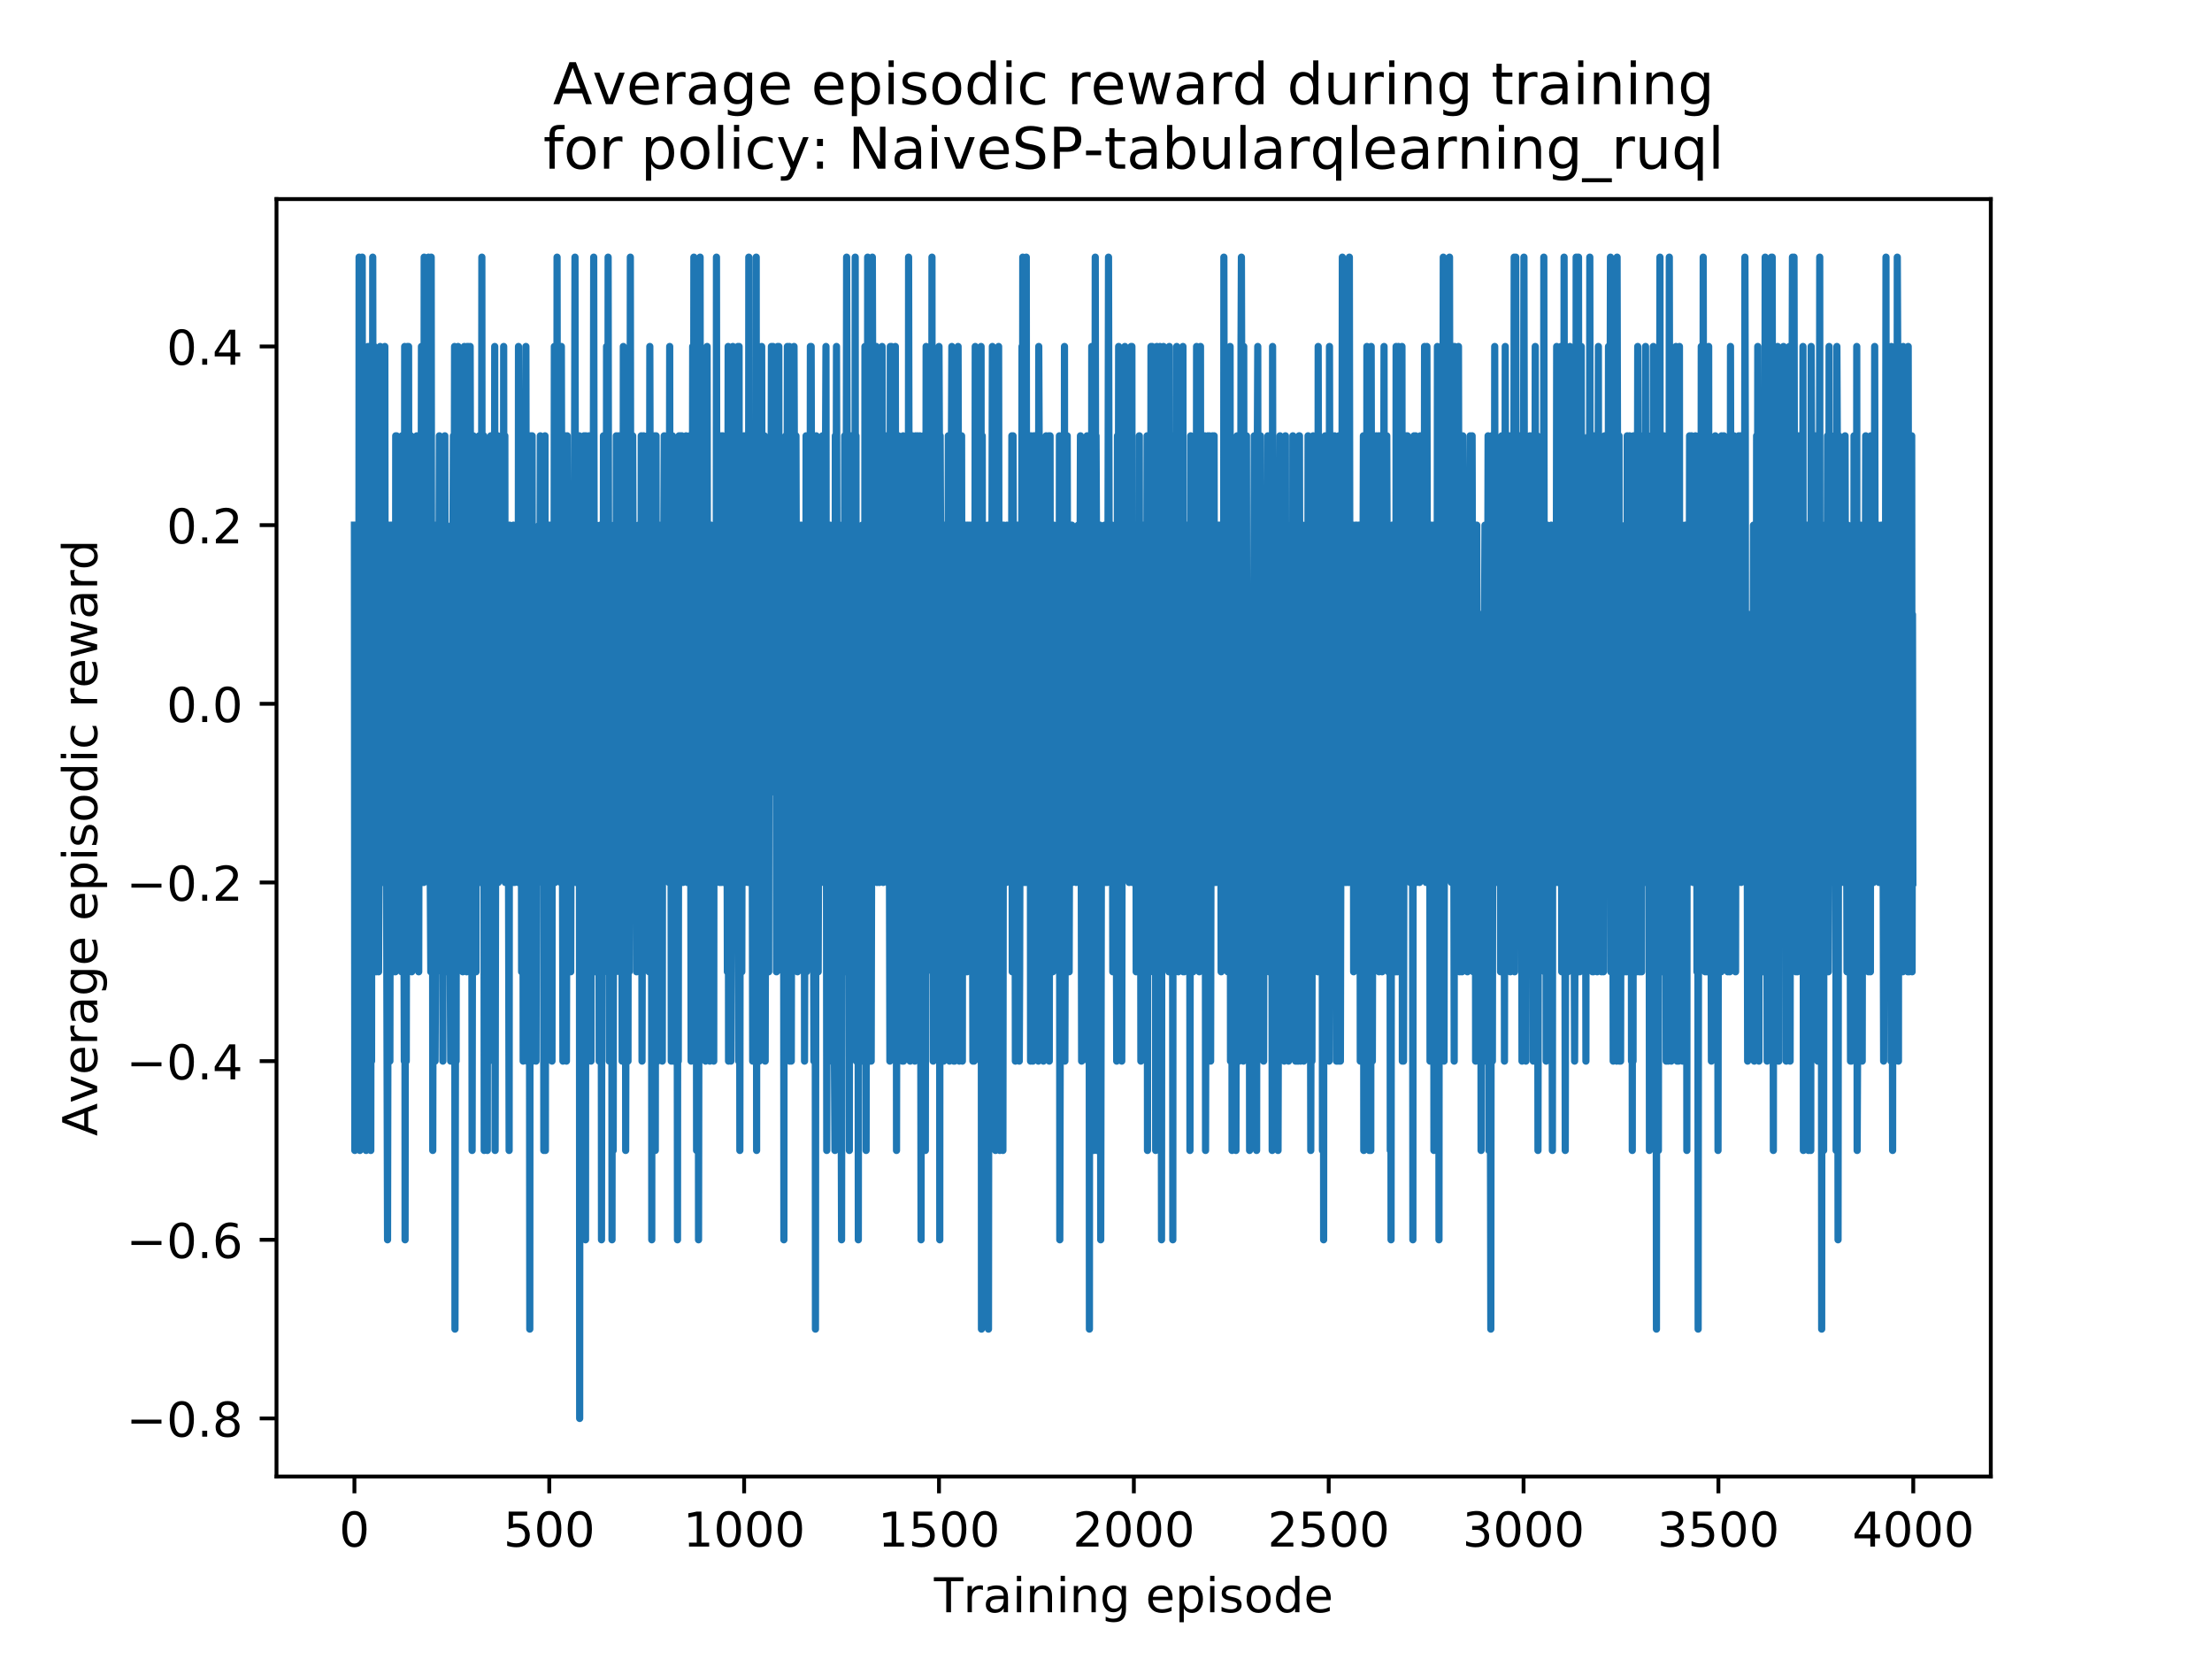 <?xml version="1.0" encoding="utf-8" standalone="no"?>
<!DOCTYPE svg PUBLIC "-//W3C//DTD SVG 1.1//EN"
  "http://www.w3.org/Graphics/SVG/1.1/DTD/svg11.dtd">
<!-- Created with matplotlib (https://matplotlib.org/) -->
<svg height="345.6pt" version="1.1" viewBox="0 0 460.8 345.6" width="460.8pt" xmlns="http://www.w3.org/2000/svg" xmlns:xlink="http://www.w3.org/1999/xlink">
 <defs>
  <style type="text/css">
*{stroke-linecap:butt;stroke-linejoin:round;}
  </style>
 </defs>
 <g id="figure_1">
  <g id="patch_1">
   <path d="M 0 345.6 
L 460.8 345.6 
L 460.8 0 
L 0 0 
z
" style="fill:#ffffff;"/>
  </g>
  <g id="axes_1">
   <g id="patch_2">
    <path d="M 57.6 307.584 
L 414.72 307.584 
L 414.72 41.472 
L 57.6 41.472 
z
" style="fill:#ffffff;"/>
   </g>
   <g id="matplotlib.axis_1">
    <g id="xtick_1">
     <g id="line2d_1">
      <defs>
       <path d="M 0 0 
L 0 3.5 
" id="mf030ceed98" style="stroke:#000000;stroke-width:0.8;"/>
      </defs>
      <g>
       <use style="stroke:#000000;stroke-width:0.8;" x="73.833" xlink:href="#mf030ceed98" y="307.584"/>
      </g>
     </g>
     <g id="text_1">
      <!-- 0 -->
      <defs>
       <path d="M 31.781 66.406 
Q 24.172 66.406 20.328 58.906 
Q 16.5 51.422 16.5 36.375 
Q 16.5 21.391 20.328 13.891 
Q 24.172 6.391 31.781 6.391 
Q 39.453 6.391 43.281 13.891 
Q 47.125 21.391 47.125 36.375 
Q 47.125 51.422 43.281 58.906 
Q 39.453 66.406 31.781 66.406 
z
M 31.781 74.219 
Q 44.047 74.219 50.516 64.516 
Q 56.984 54.828 56.984 36.375 
Q 56.984 17.969 50.516 8.266 
Q 44.047 -1.422 31.781 -1.422 
Q 19.531 -1.422 13.062 8.266 
Q 6.594 17.969 6.594 36.375 
Q 6.594 54.828 13.062 64.516 
Q 19.531 74.219 31.781 74.219 
z
" id="DejaVuSans-48"/>
      </defs>
      <g transform="translate(70.651 322.182)scale(0.1 -0.1)">
       <use xlink:href="#DejaVuSans-48"/>
      </g>
     </g>
    </g>
    <g id="xtick_2">
     <g id="line2d_2">
      <g>
       <use style="stroke:#000000;stroke-width:0.8;" x="114.425" xlink:href="#mf030ceed98" y="307.584"/>
      </g>
     </g>
     <g id="text_2">
      <!-- 500 -->
      <defs>
       <path d="M 10.797 72.906 
L 49.516 72.906 
L 49.516 64.594 
L 19.828 64.594 
L 19.828 46.734 
Q 21.969 47.469 24.109 47.828 
Q 26.266 48.188 28.422 48.188 
Q 40.625 48.188 47.75 41.5 
Q 54.891 34.812 54.891 23.391 
Q 54.891 11.625 47.562 5.094 
Q 40.234 -1.422 26.906 -1.422 
Q 22.312 -1.422 17.547 -0.641 
Q 12.797 0.141 7.719 1.703 
L 7.719 11.625 
Q 12.109 9.234 16.797 8.062 
Q 21.484 6.891 26.703 6.891 
Q 35.156 6.891 40.078 11.328 
Q 45.016 15.766 45.016 23.391 
Q 45.016 31 40.078 35.438 
Q 35.156 39.891 26.703 39.891 
Q 22.75 39.891 18.812 39.016 
Q 14.891 38.141 10.797 36.281 
z
" id="DejaVuSans-53"/>
      </defs>
      <g transform="translate(104.881 322.182)scale(0.1 -0.1)">
       <use xlink:href="#DejaVuSans-53"/>
       <use x="63.623" xlink:href="#DejaVuSans-48"/>
       <use x="127.246" xlink:href="#DejaVuSans-48"/>
      </g>
     </g>
    </g>
    <g id="xtick_3">
     <g id="line2d_3">
      <g>
       <use style="stroke:#000000;stroke-width:0.8;" x="155.017" xlink:href="#mf030ceed98" y="307.584"/>
      </g>
     </g>
     <g id="text_3">
      <!-- 1000 -->
      <defs>
       <path d="M 12.406 8.297 
L 28.516 8.297 
L 28.516 63.922 
L 10.984 60.406 
L 10.984 69.391 
L 28.422 72.906 
L 38.281 72.906 
L 38.281 8.297 
L 54.391 8.297 
L 54.391 0 
L 12.406 0 
z
" id="DejaVuSans-49"/>
      </defs>
      <g transform="translate(142.292 322.182)scale(0.1 -0.1)">
       <use xlink:href="#DejaVuSans-49"/>
       <use x="63.623" xlink:href="#DejaVuSans-48"/>
       <use x="127.246" xlink:href="#DejaVuSans-48"/>
       <use x="190.869" xlink:href="#DejaVuSans-48"/>
      </g>
     </g>
    </g>
    <g id="xtick_4">
     <g id="line2d_4">
      <g>
       <use style="stroke:#000000;stroke-width:0.8;" x="195.609" xlink:href="#mf030ceed98" y="307.584"/>
      </g>
     </g>
     <g id="text_4">
      <!-- 1500 -->
      <g transform="translate(182.884 322.182)scale(0.1 -0.1)">
       <use xlink:href="#DejaVuSans-49"/>
       <use x="63.623" xlink:href="#DejaVuSans-53"/>
       <use x="127.246" xlink:href="#DejaVuSans-48"/>
       <use x="190.869" xlink:href="#DejaVuSans-48"/>
      </g>
     </g>
    </g>
    <g id="xtick_5">
     <g id="line2d_5">
      <g>
       <use style="stroke:#000000;stroke-width:0.8;" x="236.201" xlink:href="#mf030ceed98" y="307.584"/>
      </g>
     </g>
     <g id="text_5">
      <!-- 2000 -->
      <defs>
       <path d="M 19.188 8.297 
L 53.609 8.297 
L 53.609 0 
L 7.328 0 
L 7.328 8.297 
Q 12.938 14.109 22.625 23.891 
Q 32.328 33.688 34.812 36.531 
Q 39.547 41.844 41.422 45.531 
Q 43.312 49.219 43.312 52.781 
Q 43.312 58.594 39.234 62.25 
Q 35.156 65.922 28.609 65.922 
Q 23.969 65.922 18.812 64.312 
Q 13.672 62.703 7.812 59.422 
L 7.812 69.391 
Q 13.766 71.781 18.938 73 
Q 24.125 74.219 28.422 74.219 
Q 39.75 74.219 46.484 68.547 
Q 53.219 62.891 53.219 53.422 
Q 53.219 48.922 51.531 44.891 
Q 49.859 40.875 45.406 35.406 
Q 44.188 33.984 37.641 27.219 
Q 31.109 20.453 19.188 8.297 
z
" id="DejaVuSans-50"/>
      </defs>
      <g transform="translate(223.476 322.182)scale(0.1 -0.1)">
       <use xlink:href="#DejaVuSans-50"/>
       <use x="63.623" xlink:href="#DejaVuSans-48"/>
       <use x="127.246" xlink:href="#DejaVuSans-48"/>
       <use x="190.869" xlink:href="#DejaVuSans-48"/>
      </g>
     </g>
    </g>
    <g id="xtick_6">
     <g id="line2d_6">
      <g>
       <use style="stroke:#000000;stroke-width:0.8;" x="276.793" xlink:href="#mf030ceed98" y="307.584"/>
      </g>
     </g>
     <g id="text_6">
      <!-- 2500 -->
      <g transform="translate(264.068 322.182)scale(0.1 -0.1)">
       <use xlink:href="#DejaVuSans-50"/>
       <use x="63.623" xlink:href="#DejaVuSans-53"/>
       <use x="127.246" xlink:href="#DejaVuSans-48"/>
       <use x="190.869" xlink:href="#DejaVuSans-48"/>
      </g>
     </g>
    </g>
    <g id="xtick_7">
     <g id="line2d_7">
      <g>
       <use style="stroke:#000000;stroke-width:0.8;" x="317.385" xlink:href="#mf030ceed98" y="307.584"/>
      </g>
     </g>
     <g id="text_7">
      <!-- 3000 -->
      <defs>
       <path d="M 40.578 39.312 
Q 47.656 37.797 51.625 33 
Q 55.609 28.219 55.609 21.188 
Q 55.609 10.406 48.188 4.484 
Q 40.766 -1.422 27.094 -1.422 
Q 22.516 -1.422 17.656 -0.516 
Q 12.797 0.391 7.625 2.203 
L 7.625 11.719 
Q 11.719 9.328 16.594 8.109 
Q 21.484 6.891 26.812 6.891 
Q 36.078 6.891 40.938 10.547 
Q 45.797 14.203 45.797 21.188 
Q 45.797 27.641 41.281 31.266 
Q 36.766 34.906 28.719 34.906 
L 20.219 34.906 
L 20.219 43.016 
L 29.109 43.016 
Q 36.375 43.016 40.234 45.922 
Q 44.094 48.828 44.094 54.297 
Q 44.094 59.906 40.109 62.906 
Q 36.141 65.922 28.719 65.922 
Q 24.656 65.922 20.016 65.031 
Q 15.375 64.156 9.812 62.312 
L 9.812 71.094 
Q 15.438 72.656 20.344 73.438 
Q 25.25 74.219 29.594 74.219 
Q 40.828 74.219 47.359 69.109 
Q 53.906 64.016 53.906 55.328 
Q 53.906 49.266 50.438 45.094 
Q 46.969 40.922 40.578 39.312 
z
" id="DejaVuSans-51"/>
      </defs>
      <g transform="translate(304.66 322.182)scale(0.1 -0.1)">
       <use xlink:href="#DejaVuSans-51"/>
       <use x="63.623" xlink:href="#DejaVuSans-48"/>
       <use x="127.246" xlink:href="#DejaVuSans-48"/>
       <use x="190.869" xlink:href="#DejaVuSans-48"/>
      </g>
     </g>
    </g>
    <g id="xtick_8">
     <g id="line2d_8">
      <g>
       <use style="stroke:#000000;stroke-width:0.8;" x="357.976" xlink:href="#mf030ceed98" y="307.584"/>
      </g>
     </g>
     <g id="text_8">
      <!-- 3500 -->
      <g transform="translate(345.251 322.182)scale(0.1 -0.1)">
       <use xlink:href="#DejaVuSans-51"/>
       <use x="63.623" xlink:href="#DejaVuSans-53"/>
       <use x="127.246" xlink:href="#DejaVuSans-48"/>
       <use x="190.869" xlink:href="#DejaVuSans-48"/>
      </g>
     </g>
    </g>
    <g id="xtick_9">
     <g id="line2d_9">
      <g>
       <use style="stroke:#000000;stroke-width:0.8;" x="398.568" xlink:href="#mf030ceed98" y="307.584"/>
      </g>
     </g>
     <g id="text_9">
      <!-- 4000 -->
      <defs>
       <path d="M 37.797 64.312 
L 12.891 25.391 
L 37.797 25.391 
z
M 35.203 72.906 
L 47.609 72.906 
L 47.609 25.391 
L 58.016 25.391 
L 58.016 17.188 
L 47.609 17.188 
L 47.609 0 
L 37.797 0 
L 37.797 17.188 
L 4.891 17.188 
L 4.891 26.703 
z
" id="DejaVuSans-52"/>
      </defs>
      <g transform="translate(385.843 322.182)scale(0.1 -0.1)">
       <use xlink:href="#DejaVuSans-52"/>
       <use x="63.623" xlink:href="#DejaVuSans-48"/>
       <use x="127.246" xlink:href="#DejaVuSans-48"/>
       <use x="190.869" xlink:href="#DejaVuSans-48"/>
      </g>
     </g>
    </g>
    <g id="text_10">
     <!-- Training episode -->
     <defs>
      <path d="M -0.297 72.906 
L 61.375 72.906 
L 61.375 64.594 
L 35.5 64.594 
L 35.5 0 
L 25.594 0 
L 25.594 64.594 
L -0.297 64.594 
z
" id="DejaVuSans-84"/>
      <path d="M 41.109 46.297 
Q 39.594 47.172 37.812 47.578 
Q 36.031 48 33.891 48 
Q 26.266 48 22.188 43.047 
Q 18.109 38.094 18.109 28.812 
L 18.109 0 
L 9.078 0 
L 9.078 54.688 
L 18.109 54.688 
L 18.109 46.188 
Q 20.953 51.172 25.484 53.578 
Q 30.031 56 36.531 56 
Q 37.453 56 38.578 55.875 
Q 39.703 55.766 41.062 55.516 
z
" id="DejaVuSans-114"/>
      <path d="M 34.281 27.484 
Q 23.391 27.484 19.188 25 
Q 14.984 22.516 14.984 16.5 
Q 14.984 11.719 18.141 8.906 
Q 21.297 6.109 26.703 6.109 
Q 34.188 6.109 38.703 11.406 
Q 43.219 16.703 43.219 25.484 
L 43.219 27.484 
z
M 52.203 31.203 
L 52.203 0 
L 43.219 0 
L 43.219 8.297 
Q 40.141 3.328 35.547 0.953 
Q 30.953 -1.422 24.312 -1.422 
Q 15.922 -1.422 10.953 3.297 
Q 6 8.016 6 15.922 
Q 6 25.141 12.172 29.828 
Q 18.359 34.516 30.609 34.516 
L 43.219 34.516 
L 43.219 35.406 
Q 43.219 41.609 39.141 45 
Q 35.062 48.391 27.688 48.391 
Q 23 48.391 18.547 47.266 
Q 14.109 46.141 10.016 43.891 
L 10.016 52.203 
Q 14.938 54.109 19.578 55.047 
Q 24.219 56 28.609 56 
Q 40.484 56 46.344 49.844 
Q 52.203 43.703 52.203 31.203 
z
" id="DejaVuSans-97"/>
      <path d="M 9.422 54.688 
L 18.406 54.688 
L 18.406 0 
L 9.422 0 
z
M 9.422 75.984 
L 18.406 75.984 
L 18.406 64.594 
L 9.422 64.594 
z
" id="DejaVuSans-105"/>
      <path d="M 54.891 33.016 
L 54.891 0 
L 45.906 0 
L 45.906 32.719 
Q 45.906 40.484 42.875 44.328 
Q 39.844 48.188 33.797 48.188 
Q 26.516 48.188 22.312 43.547 
Q 18.109 38.922 18.109 30.906 
L 18.109 0 
L 9.078 0 
L 9.078 54.688 
L 18.109 54.688 
L 18.109 46.188 
Q 21.344 51.125 25.703 53.562 
Q 30.078 56 35.797 56 
Q 45.219 56 50.047 50.172 
Q 54.891 44.344 54.891 33.016 
z
" id="DejaVuSans-110"/>
      <path d="M 45.406 27.984 
Q 45.406 37.75 41.375 43.109 
Q 37.359 48.484 30.078 48.484 
Q 22.859 48.484 18.828 43.109 
Q 14.797 37.75 14.797 27.984 
Q 14.797 18.266 18.828 12.891 
Q 22.859 7.516 30.078 7.516 
Q 37.359 7.516 41.375 12.891 
Q 45.406 18.266 45.406 27.984 
z
M 54.391 6.781 
Q 54.391 -7.172 48.188 -13.984 
Q 42 -20.797 29.203 -20.797 
Q 24.469 -20.797 20.266 -20.094 
Q 16.062 -19.391 12.109 -17.922 
L 12.109 -9.188 
Q 16.062 -11.328 19.922 -12.344 
Q 23.781 -13.375 27.781 -13.375 
Q 36.625 -13.375 41.016 -8.766 
Q 45.406 -4.156 45.406 5.172 
L 45.406 9.625 
Q 42.625 4.781 38.281 2.391 
Q 33.938 0 27.875 0 
Q 17.828 0 11.672 7.656 
Q 5.516 15.328 5.516 27.984 
Q 5.516 40.672 11.672 48.328 
Q 17.828 56 27.875 56 
Q 33.938 56 38.281 53.609 
Q 42.625 51.219 45.406 46.391 
L 45.406 54.688 
L 54.391 54.688 
z
" id="DejaVuSans-103"/>
      <path id="DejaVuSans-32"/>
      <path d="M 56.203 29.594 
L 56.203 25.203 
L 14.891 25.203 
Q 15.484 15.922 20.484 11.062 
Q 25.484 6.203 34.422 6.203 
Q 39.594 6.203 44.453 7.469 
Q 49.312 8.734 54.109 11.281 
L 54.109 2.781 
Q 49.266 0.734 44.188 -0.344 
Q 39.109 -1.422 33.891 -1.422 
Q 20.797 -1.422 13.156 6.188 
Q 5.516 13.812 5.516 26.812 
Q 5.516 40.234 12.766 48.109 
Q 20.016 56 32.328 56 
Q 43.359 56 49.781 48.891 
Q 56.203 41.797 56.203 29.594 
z
M 47.219 32.234 
Q 47.125 39.594 43.094 43.984 
Q 39.062 48.391 32.422 48.391 
Q 24.906 48.391 20.391 44.141 
Q 15.875 39.891 15.188 32.172 
z
" id="DejaVuSans-101"/>
      <path d="M 18.109 8.203 
L 18.109 -20.797 
L 9.078 -20.797 
L 9.078 54.688 
L 18.109 54.688 
L 18.109 46.391 
Q 20.953 51.266 25.266 53.625 
Q 29.594 56 35.594 56 
Q 45.562 56 51.781 48.094 
Q 58.016 40.188 58.016 27.297 
Q 58.016 14.406 51.781 6.484 
Q 45.562 -1.422 35.594 -1.422 
Q 29.594 -1.422 25.266 0.953 
Q 20.953 3.328 18.109 8.203 
z
M 48.688 27.297 
Q 48.688 37.203 44.609 42.844 
Q 40.531 48.484 33.406 48.484 
Q 26.266 48.484 22.188 42.844 
Q 18.109 37.203 18.109 27.297 
Q 18.109 17.391 22.188 11.75 
Q 26.266 6.109 33.406 6.109 
Q 40.531 6.109 44.609 11.75 
Q 48.688 17.391 48.688 27.297 
z
" id="DejaVuSans-112"/>
      <path d="M 44.281 53.078 
L 44.281 44.578 
Q 40.484 46.531 36.375 47.5 
Q 32.281 48.484 27.875 48.484 
Q 21.188 48.484 17.844 46.438 
Q 14.5 44.391 14.5 40.281 
Q 14.5 37.156 16.891 35.375 
Q 19.281 33.594 26.516 31.984 
L 29.594 31.297 
Q 39.156 29.25 43.188 25.516 
Q 47.219 21.781 47.219 15.094 
Q 47.219 7.469 41.188 3.016 
Q 35.156 -1.422 24.609 -1.422 
Q 20.219 -1.422 15.453 -0.562 
Q 10.688 0.297 5.422 2 
L 5.422 11.281 
Q 10.406 8.688 15.234 7.391 
Q 20.062 6.109 24.812 6.109 
Q 31.156 6.109 34.562 8.281 
Q 37.984 10.453 37.984 14.406 
Q 37.984 18.062 35.516 20.016 
Q 33.062 21.969 24.703 23.781 
L 21.578 24.516 
Q 13.234 26.266 9.516 29.906 
Q 5.812 33.547 5.812 39.891 
Q 5.812 47.609 11.281 51.797 
Q 16.75 56 26.812 56 
Q 31.781 56 36.172 55.266 
Q 40.578 54.547 44.281 53.078 
z
" id="DejaVuSans-115"/>
      <path d="M 30.609 48.391 
Q 23.391 48.391 19.188 42.75 
Q 14.984 37.109 14.984 27.297 
Q 14.984 17.484 19.156 11.844 
Q 23.344 6.203 30.609 6.203 
Q 37.797 6.203 41.984 11.859 
Q 46.188 17.531 46.188 27.297 
Q 46.188 37.016 41.984 42.703 
Q 37.797 48.391 30.609 48.391 
z
M 30.609 56 
Q 42.328 56 49.016 48.375 
Q 55.719 40.766 55.719 27.297 
Q 55.719 13.875 49.016 6.219 
Q 42.328 -1.422 30.609 -1.422 
Q 18.844 -1.422 12.172 6.219 
Q 5.516 13.875 5.516 27.297 
Q 5.516 40.766 12.172 48.375 
Q 18.844 56 30.609 56 
z
" id="DejaVuSans-111"/>
      <path d="M 45.406 46.391 
L 45.406 75.984 
L 54.391 75.984 
L 54.391 0 
L 45.406 0 
L 45.406 8.203 
Q 42.578 3.328 38.25 0.953 
Q 33.938 -1.422 27.875 -1.422 
Q 17.969 -1.422 11.734 6.484 
Q 5.516 14.406 5.516 27.297 
Q 5.516 40.188 11.734 48.094 
Q 17.969 56 27.875 56 
Q 33.938 56 38.25 53.625 
Q 42.578 51.266 45.406 46.391 
z
M 14.797 27.297 
Q 14.797 17.391 18.875 11.75 
Q 22.953 6.109 30.078 6.109 
Q 37.203 6.109 41.297 11.75 
Q 45.406 17.391 45.406 27.297 
Q 45.406 37.203 41.297 42.844 
Q 37.203 48.484 30.078 48.484 
Q 22.953 48.484 18.875 42.844 
Q 14.797 37.203 14.797 27.297 
z
" id="DejaVuSans-100"/>
     </defs>
     <g transform="translate(194.564 335.861)scale(0.1 -0.1)">
      <use xlink:href="#DejaVuSans-84"/>
      <use x="60.865" xlink:href="#DejaVuSans-114"/>
      <use x="101.979" xlink:href="#DejaVuSans-97"/>
      <use x="163.258" xlink:href="#DejaVuSans-105"/>
      <use x="191.041" xlink:href="#DejaVuSans-110"/>
      <use x="254.42" xlink:href="#DejaVuSans-105"/>
      <use x="282.203" xlink:href="#DejaVuSans-110"/>
      <use x="345.582" xlink:href="#DejaVuSans-103"/>
      <use x="409.059" xlink:href="#DejaVuSans-32"/>
      <use x="440.846" xlink:href="#DejaVuSans-101"/>
      <use x="502.369" xlink:href="#DejaVuSans-112"/>
      <use x="565.846" xlink:href="#DejaVuSans-105"/>
      <use x="593.629" xlink:href="#DejaVuSans-115"/>
      <use x="645.729" xlink:href="#DejaVuSans-111"/>
      <use x="706.91" xlink:href="#DejaVuSans-100"/>
      <use x="770.387" xlink:href="#DejaVuSans-101"/>
     </g>
    </g>
   </g>
   <g id="matplotlib.axis_2">
    <g id="ytick_1">
     <g id="line2d_10">
      <defs>
       <path d="M 0 0 
L -3.5 0 
" id="m275852c614" style="stroke:#000000;stroke-width:0.8;"/>
      </defs>
      <g>
       <use style="stroke:#000000;stroke-width:0.8;" x="57.6" xlink:href="#m275852c614" y="295.488"/>
      </g>
     </g>
     <g id="text_11">
      <!-- −0.8 -->
      <defs>
       <path d="M 10.594 35.5 
L 73.188 35.5 
L 73.188 27.203 
L 10.594 27.203 
z
" id="DejaVuSans-8722"/>
       <path d="M 10.688 12.406 
L 21 12.406 
L 21 0 
L 10.688 0 
z
" id="DejaVuSans-46"/>
       <path d="M 31.781 34.625 
Q 24.75 34.625 20.719 30.859 
Q 16.703 27.094 16.703 20.516 
Q 16.703 13.922 20.719 10.156 
Q 24.75 6.391 31.781 6.391 
Q 38.812 6.391 42.859 10.172 
Q 46.922 13.969 46.922 20.516 
Q 46.922 27.094 42.891 30.859 
Q 38.875 34.625 31.781 34.625 
z
M 21.922 38.812 
Q 15.578 40.375 12.031 44.719 
Q 8.5 49.078 8.5 55.328 
Q 8.5 64.062 14.719 69.141 
Q 20.953 74.219 31.781 74.219 
Q 42.672 74.219 48.875 69.141 
Q 55.078 64.062 55.078 55.328 
Q 55.078 49.078 51.531 44.719 
Q 48 40.375 41.703 38.812 
Q 48.828 37.156 52.797 32.312 
Q 56.781 27.484 56.781 20.516 
Q 56.781 9.906 50.312 4.234 
Q 43.844 -1.422 31.781 -1.422 
Q 19.734 -1.422 13.25 4.234 
Q 6.781 9.906 6.781 20.516 
Q 6.781 27.484 10.781 32.312 
Q 14.797 37.156 21.922 38.812 
z
M 18.312 54.391 
Q 18.312 48.734 21.844 45.562 
Q 25.391 42.391 31.781 42.391 
Q 38.141 42.391 41.719 45.562 
Q 45.312 48.734 45.312 54.391 
Q 45.312 60.062 41.719 63.234 
Q 38.141 66.406 31.781 66.406 
Q 25.391 66.406 21.844 63.234 
Q 18.312 60.062 18.312 54.391 
z
" id="DejaVuSans-56"/>
      </defs>
      <g transform="translate(26.317 299.287)scale(0.1 -0.1)">
       <use xlink:href="#DejaVuSans-8722"/>
       <use x="83.789" xlink:href="#DejaVuSans-48"/>
       <use x="147.412" xlink:href="#DejaVuSans-46"/>
       <use x="179.199" xlink:href="#DejaVuSans-56"/>
      </g>
     </g>
    </g>
    <g id="ytick_2">
     <g id="line2d_11">
      <g>
       <use style="stroke:#000000;stroke-width:0.8;" x="57.6" xlink:href="#m275852c614" y="258.27"/>
      </g>
     </g>
     <g id="text_12">
      <!-- −0.6 -->
      <defs>
       <path d="M 33.016 40.375 
Q 26.375 40.375 22.484 35.828 
Q 18.609 31.297 18.609 23.391 
Q 18.609 15.531 22.484 10.953 
Q 26.375 6.391 33.016 6.391 
Q 39.656 6.391 43.531 10.953 
Q 47.406 15.531 47.406 23.391 
Q 47.406 31.297 43.531 35.828 
Q 39.656 40.375 33.016 40.375 
z
M 52.594 71.297 
L 52.594 62.312 
Q 48.875 64.062 45.094 64.984 
Q 41.312 65.922 37.594 65.922 
Q 27.828 65.922 22.672 59.328 
Q 17.531 52.734 16.797 39.406 
Q 19.672 43.656 24.016 45.922 
Q 28.375 48.188 33.594 48.188 
Q 44.578 48.188 50.953 41.516 
Q 57.328 34.859 57.328 23.391 
Q 57.328 12.156 50.688 5.359 
Q 44.047 -1.422 33.016 -1.422 
Q 20.359 -1.422 13.672 8.266 
Q 6.984 17.969 6.984 36.375 
Q 6.984 53.656 15.188 63.938 
Q 23.391 74.219 37.203 74.219 
Q 40.922 74.219 44.703 73.484 
Q 48.484 72.75 52.594 71.297 
z
" id="DejaVuSans-54"/>
      </defs>
      <g transform="translate(26.317 262.069)scale(0.1 -0.1)">
       <use xlink:href="#DejaVuSans-8722"/>
       <use x="83.789" xlink:href="#DejaVuSans-48"/>
       <use x="147.412" xlink:href="#DejaVuSans-46"/>
       <use x="179.199" xlink:href="#DejaVuSans-54"/>
      </g>
     </g>
    </g>
    <g id="ytick_3">
     <g id="line2d_12">
      <g>
       <use style="stroke:#000000;stroke-width:0.8;" x="57.6" xlink:href="#m275852c614" y="221.051"/>
      </g>
     </g>
     <g id="text_13">
      <!-- −0.4 -->
      <g transform="translate(26.317 224.85)scale(0.1 -0.1)">
       <use xlink:href="#DejaVuSans-8722"/>
       <use x="83.789" xlink:href="#DejaVuSans-48"/>
       <use x="147.412" xlink:href="#DejaVuSans-46"/>
       <use x="179.199" xlink:href="#DejaVuSans-52"/>
      </g>
     </g>
    </g>
    <g id="ytick_4">
     <g id="line2d_13">
      <g>
       <use style="stroke:#000000;stroke-width:0.8;" x="57.6" xlink:href="#m275852c614" y="183.833"/>
      </g>
     </g>
     <g id="text_14">
      <!-- −0.2 -->
      <g transform="translate(26.317 187.632)scale(0.1 -0.1)">
       <use xlink:href="#DejaVuSans-8722"/>
       <use x="83.789" xlink:href="#DejaVuSans-48"/>
       <use x="147.412" xlink:href="#DejaVuSans-46"/>
       <use x="179.199" xlink:href="#DejaVuSans-50"/>
      </g>
     </g>
    </g>
    <g id="ytick_5">
     <g id="line2d_14">
      <g>
       <use style="stroke:#000000;stroke-width:0.8;" x="57.6" xlink:href="#m275852c614" y="146.614"/>
      </g>
     </g>
     <g id="text_15">
      <!-- 0.0 -->
      <g transform="translate(34.697 150.413)scale(0.1 -0.1)">
       <use xlink:href="#DejaVuSans-48"/>
       <use x="63.623" xlink:href="#DejaVuSans-46"/>
       <use x="95.41" xlink:href="#DejaVuSans-48"/>
      </g>
     </g>
    </g>
    <g id="ytick_6">
     <g id="line2d_15">
      <g>
       <use style="stroke:#000000;stroke-width:0.8;" x="57.6" xlink:href="#m275852c614" y="109.396"/>
      </g>
     </g>
     <g id="text_16">
      <!-- 0.2 -->
      <g transform="translate(34.697 113.195)scale(0.1 -0.1)">
       <use xlink:href="#DejaVuSans-48"/>
       <use x="63.623" xlink:href="#DejaVuSans-46"/>
       <use x="95.41" xlink:href="#DejaVuSans-50"/>
      </g>
     </g>
    </g>
    <g id="ytick_7">
     <g id="line2d_16">
      <g>
       <use style="stroke:#000000;stroke-width:0.8;" x="57.6" xlink:href="#m275852c614" y="72.177"/>
      </g>
     </g>
     <g id="text_17">
      <!-- 0.4 -->
      <g transform="translate(34.697 75.976)scale(0.1 -0.1)">
       <use xlink:href="#DejaVuSans-48"/>
       <use x="63.623" xlink:href="#DejaVuSans-46"/>
       <use x="95.41" xlink:href="#DejaVuSans-52"/>
      </g>
     </g>
    </g>
    <g id="text_18">
     <!-- Average episodic reward -->
     <defs>
      <path d="M 34.188 63.188 
L 20.797 26.906 
L 47.609 26.906 
z
M 28.609 72.906 
L 39.797 72.906 
L 67.578 0 
L 57.328 0 
L 50.688 18.703 
L 17.828 18.703 
L 11.188 0 
L 0.781 0 
z
" id="DejaVuSans-65"/>
      <path d="M 2.984 54.688 
L 12.5 54.688 
L 29.594 8.797 
L 46.688 54.688 
L 56.203 54.688 
L 35.688 0 
L 23.484 0 
z
" id="DejaVuSans-118"/>
      <path d="M 48.781 52.594 
L 48.781 44.188 
Q 44.969 46.297 41.141 47.344 
Q 37.312 48.391 33.406 48.391 
Q 24.656 48.391 19.812 42.844 
Q 14.984 37.312 14.984 27.297 
Q 14.984 17.281 19.812 11.734 
Q 24.656 6.203 33.406 6.203 
Q 37.312 6.203 41.141 7.25 
Q 44.969 8.297 48.781 10.406 
L 48.781 2.094 
Q 45.016 0.344 40.984 -0.531 
Q 36.969 -1.422 32.422 -1.422 
Q 20.062 -1.422 12.781 6.344 
Q 5.516 14.109 5.516 27.297 
Q 5.516 40.672 12.859 48.328 
Q 20.219 56 33.016 56 
Q 37.156 56 41.109 55.141 
Q 45.062 54.297 48.781 52.594 
z
" id="DejaVuSans-99"/>
      <path d="M 4.203 54.688 
L 13.188 54.688 
L 24.422 12.016 
L 35.594 54.688 
L 46.188 54.688 
L 57.422 12.016 
L 68.609 54.688 
L 77.594 54.688 
L 63.281 0 
L 52.688 0 
L 40.922 44.828 
L 29.109 0 
L 18.5 0 
z
" id="DejaVuSans-119"/>
     </defs>
     <g transform="translate(20.238 236.658)rotate(-90)scale(0.1 -0.1)">
      <use xlink:href="#DejaVuSans-65"/>
      <use x="68.33" xlink:href="#DejaVuSans-118"/>
      <use x="127.51" xlink:href="#DejaVuSans-101"/>
      <use x="189.033" xlink:href="#DejaVuSans-114"/>
      <use x="230.146" xlink:href="#DejaVuSans-97"/>
      <use x="291.426" xlink:href="#DejaVuSans-103"/>
      <use x="354.902" xlink:href="#DejaVuSans-101"/>
      <use x="416.426" xlink:href="#DejaVuSans-32"/>
      <use x="448.213" xlink:href="#DejaVuSans-101"/>
      <use x="509.736" xlink:href="#DejaVuSans-112"/>
      <use x="573.213" xlink:href="#DejaVuSans-105"/>
      <use x="600.996" xlink:href="#DejaVuSans-115"/>
      <use x="653.096" xlink:href="#DejaVuSans-111"/>
      <use x="714.277" xlink:href="#DejaVuSans-100"/>
      <use x="777.754" xlink:href="#DejaVuSans-105"/>
      <use x="805.537" xlink:href="#DejaVuSans-99"/>
      <use x="860.518" xlink:href="#DejaVuSans-32"/>
      <use x="892.305" xlink:href="#DejaVuSans-114"/>
      <use x="933.387" xlink:href="#DejaVuSans-101"/>
      <use x="994.91" xlink:href="#DejaVuSans-119"/>
      <use x="1076.697" xlink:href="#DejaVuSans-97"/>
      <use x="1137.977" xlink:href="#DejaVuSans-114"/>
      <use x="1179.074" xlink:href="#DejaVuSans-100"/>
     </g>
    </g>
   </g>
   <g id="line2d_17">
    <path clip-path="url(#pf9cb749bb3)" d="M 73.833 109.396 
L 73.914 239.66 
L 74.076 165.223 
L 74.157 165.223 
L 74.239 146.614 
L 74.32 183.833 
L 74.482 165.223 
L 74.563 183.833 
L 74.645 109.396 
L 74.726 221.051 
L 74.807 53.568 
L 74.969 239.66 
L 75.294 72.177 
L 75.375 183.833 
L 75.456 53.568 
L 75.619 221.051 
L 75.7 221.051 
L 75.862 165.223 
L 75.944 165.223 
L 76.187 90.786 
L 76.268 239.66 
L 76.349 90.786 
L 76.431 202.442 
L 76.512 128.005 
L 76.593 165.223 
L 76.674 72.177 
L 76.755 183.833 
L 76.918 72.177 
L 77.08 128.005 
L 77.161 128.005 
L 77.242 239.66 
L 77.324 165.223 
L 77.405 221.051 
L 77.486 109.396 
L 77.567 165.223 
L 77.648 53.568 
L 77.811 183.833 
L 77.973 72.177 
L 78.054 128.005 
L 78.135 90.786 
L 78.379 202.442 
L 78.46 90.786 
L 78.541 165.223 
L 78.623 146.614 
L 78.704 183.833 
L 78.785 146.614 
L 78.866 202.442 
L 78.947 183.833 
L 79.028 109.396 
L 79.11 128.005 
L 79.191 72.177 
L 79.272 183.833 
L 79.353 146.614 
L 79.516 109.396 
L 79.678 183.833 
L 79.759 109.396 
L 79.84 165.223 
L 79.922 128.005 
L 80.003 183.833 
L 80.084 165.223 
L 80.165 72.177 
L 80.246 146.614 
L 80.327 109.396 
L 80.733 258.27 
L 80.896 165.223 
L 80.977 109.396 
L 81.058 183.833 
L 81.139 146.614 
L 81.22 221.051 
L 81.383 109.396 
L 81.464 128.005 
L 81.545 183.833 
L 81.626 109.396 
L 81.789 165.223 
L 81.87 146.614 
L 81.951 202.442 
L 82.032 109.396 
L 82.113 183.833 
L 82.276 146.614 
L 82.357 202.442 
L 82.438 90.786 
L 82.519 165.223 
L 82.601 90.786 
L 82.682 165.223 
L 82.763 146.614 
L 83.007 109.396 
L 83.088 165.223 
L 83.169 128.005 
L 83.331 146.614 
L 83.412 146.614 
L 83.575 109.396 
L 83.656 202.442 
L 83.737 90.786 
L 83.818 165.223 
L 83.9 146.614 
L 83.981 128.005 
L 84.224 221.051 
L 84.305 72.177 
L 84.387 258.27 
L 84.549 90.786 
L 84.63 221.051 
L 84.874 72.177 
L 84.955 165.223 
L 85.117 72.177 
L 85.198 146.614 
L 85.28 90.786 
L 85.442 183.833 
L 85.604 90.786 
L 85.767 202.442 
L 85.848 109.396 
L 85.929 183.833 
L 86.01 165.223 
L 86.254 165.223 
L 86.335 146.614 
L 86.416 165.223 
L 86.579 128.005 
L 86.66 128.005 
L 86.741 183.833 
L 86.822 90.786 
L 86.903 109.396 
L 87.066 183.833 
L 87.147 128.005 
L 87.228 202.442 
L 87.39 109.396 
L 87.553 146.614 
L 87.634 90.786 
L 87.715 128.005 
L 87.796 72.177 
L 87.878 109.396 
L 88.04 72.177 
L 88.121 183.833 
L 88.202 90.786 
L 88.283 183.833 
L 88.365 53.568 
L 88.446 72.177 
L 88.527 165.223 
L 88.608 128.005 
L 88.771 165.223 
L 88.933 109.396 
L 89.014 165.223 
L 89.095 109.396 
L 89.176 165.223 
L 89.258 53.568 
L 89.339 183.833 
L 89.42 146.614 
L 89.745 202.442 
L 89.826 53.568 
L 89.988 202.442 
L 90.07 109.396 
L 90.151 239.66 
L 90.313 146.614 
L 90.475 183.833 
L 90.557 109.396 
L 90.638 221.051 
L 90.719 202.442 
L 90.881 128.005 
L 90.963 183.833 
L 91.044 165.223 
L 91.287 128.005 
L 91.368 146.614 
L 91.531 90.786 
L 91.856 146.614 
L 91.937 146.614 
L 92.018 202.442 
L 92.099 128.005 
L 92.18 146.614 
L 92.261 221.051 
L 92.343 128.005 
L 92.586 202.442 
L 92.667 90.786 
L 92.749 128.005 
L 92.83 183.833 
L 92.911 165.223 
L 92.992 109.396 
L 93.155 202.442 
L 93.236 183.833 
L 93.398 146.614 
L 93.479 183.833 
L 93.56 146.614 
L 93.723 183.833 
L 93.885 221.051 
L 94.048 146.614 
L 94.129 202.442 
L 94.21 109.396 
L 94.291 128.005 
L 94.453 90.786 
L 94.535 165.223 
L 94.697 72.177 
L 94.778 276.879 
L 94.941 183.833 
L 95.022 221.051 
L 95.103 128.005 
L 95.184 146.614 
L 95.265 165.223 
L 95.428 72.177 
L 95.59 165.223 
L 95.671 128.005 
L 95.834 183.833 
L 95.996 128.005 
L 96.077 146.614 
L 96.158 146.614 
L 96.321 90.786 
L 96.402 202.442 
L 96.483 183.833 
L 96.564 109.396 
L 96.645 128.005 
L 96.727 72.177 
L 96.889 183.833 
L 96.97 128.005 
L 97.051 146.614 
L 97.133 109.396 
L 97.214 202.442 
L 97.295 72.177 
L 97.376 165.223 
L 97.538 72.177 
L 97.62 183.833 
L 97.701 109.396 
L 97.782 128.005 
L 97.944 72.177 
L 98.107 146.614 
L 98.188 90.786 
L 98.35 239.66 
L 98.594 90.786 
L 98.756 165.223 
L 98.837 109.396 
L 99 183.833 
L 99.081 146.614 
L 99.162 202.442 
L 99.243 128.005 
L 99.324 146.614 
L 99.406 183.833 
L 99.487 146.614 
L 99.649 165.223 
L 99.73 146.614 
L 99.812 90.786 
L 99.974 183.833 
L 100.218 90.786 
L 100.299 146.614 
L 100.38 53.568 
L 100.461 165.223 
L 100.542 90.786 
L 100.623 183.833 
L 100.786 90.786 
L 100.867 239.66 
L 100.948 146.614 
L 101.029 165.223 
L 101.111 128.005 
L 101.273 165.223 
L 101.354 128.005 
L 101.516 239.66 
L 101.598 146.614 
L 101.679 165.223 
L 101.76 109.396 
L 101.841 221.051 
L 102.004 109.396 
L 102.166 128.005 
L 102.247 90.786 
L 102.409 202.442 
L 102.491 202.442 
L 102.653 146.614 
L 102.734 165.223 
L 102.815 90.786 
L 102.897 109.396 
L 102.978 146.614 
L 103.059 72.177 
L 103.14 239.66 
L 103.302 146.614 
L 103.384 128.005 
L 103.465 165.223 
L 103.546 109.396 
L 103.627 146.614 
L 103.708 90.786 
L 103.79 183.833 
L 103.871 109.396 
L 103.952 165.223 
L 104.114 109.396 
L 104.196 165.223 
L 104.277 109.396 
L 104.358 128.005 
L 104.439 165.223 
L 104.52 109.396 
L 104.683 146.614 
L 104.764 109.396 
L 104.845 165.223 
L 104.926 72.177 
L 105.007 165.223 
L 105.17 90.786 
L 105.251 183.833 
L 105.332 109.396 
L 105.494 183.833 
L 105.576 128.005 
L 105.657 183.833 
L 105.819 128.005 
L 106.063 239.66 
L 106.144 109.396 
L 106.225 128.005 
L 106.306 128.005 
L 106.469 165.223 
L 106.55 128.005 
L 106.712 165.223 
L 106.793 128.005 
L 106.875 165.223 
L 106.956 109.396 
L 107.037 183.833 
L 107.118 146.614 
L 107.199 183.833 
L 107.281 146.614 
L 107.362 165.223 
L 107.524 109.396 
L 107.686 165.223 
L 107.768 165.223 
L 107.849 128.005 
L 107.93 183.833 
L 108.011 72.177 
L 108.174 183.833 
L 108.255 165.223 
L 108.498 90.786 
L 108.661 202.442 
L 108.823 128.005 
L 108.904 128.005 
L 108.985 221.051 
L 109.148 109.396 
L 109.229 165.223 
L 109.31 146.614 
L 109.554 72.177 
L 109.797 221.051 
L 109.96 109.396 
L 110.041 146.614 
L 110.203 90.786 
L 110.365 276.879 
L 110.447 128.005 
L 110.528 221.051 
L 110.609 90.786 
L 110.69 202.442 
L 110.853 90.786 
L 111.015 221.051 
L 111.177 128.005 
L 111.34 165.223 
L 111.421 183.833 
L 111.583 146.614 
L 111.664 221.051 
L 111.827 128.005 
L 111.908 165.223 
L 112.07 128.005 
L 112.152 165.223 
L 112.314 109.396 
L 112.395 128.005 
L 112.476 128.005 
L 112.557 90.786 
L 112.639 165.223 
L 112.72 128.005 
L 112.882 183.833 
L 112.963 165.223 
L 113.045 109.396 
L 113.126 128.005 
L 113.207 109.396 
L 113.288 239.66 
L 113.45 109.396 
L 113.532 90.786 
L 113.613 239.66 
L 113.694 109.396 
L 113.775 221.051 
L 113.856 128.005 
L 113.938 183.833 
L 114.1 109.396 
L 114.181 202.442 
L 114.344 109.396 
L 114.425 165.223 
L 114.506 109.396 
L 114.749 183.833 
L 114.912 146.614 
L 114.993 221.051 
L 115.074 109.396 
L 115.155 165.223 
L 115.237 128.005 
L 115.399 146.614 
L 115.48 72.177 
L 115.642 183.833 
L 115.724 90.786 
L 115.886 146.614 
L 115.967 165.223 
L 116.048 53.568 
L 116.211 165.223 
L 116.373 72.177 
L 116.454 165.223 
L 116.698 72.177 
L 116.779 183.833 
L 116.86 146.614 
L 116.941 72.177 
L 117.266 221.051 
L 117.428 90.786 
L 117.51 109.396 
L 117.591 202.442 
L 117.672 183.833 
L 117.753 183.833 
L 117.834 90.786 
L 117.997 221.051 
L 118.078 183.833 
L 118.159 90.786 
L 118.24 128.005 
L 118.322 109.396 
L 118.565 202.442 
L 118.727 128.005 
L 118.89 202.442 
L 119.052 128.005 
L 119.215 183.833 
L 119.377 165.223 
L 119.458 165.223 
L 119.539 109.396 
L 119.62 128.005 
L 119.783 53.568 
L 119.945 183.833 
L 120.026 109.396 
L 120.108 128.005 
L 120.189 165.223 
L 120.27 109.396 
L 120.351 128.005 
L 120.432 128.005 
L 120.513 183.833 
L 120.676 90.786 
L 120.757 295.488 
L 120.838 128.005 
L 120.919 239.66 
L 121.001 146.614 
L 121.163 202.442 
L 121.244 128.005 
L 121.325 183.833 
L 121.488 109.396 
L 121.569 128.005 
L 121.65 90.786 
L 121.731 146.614 
L 121.812 90.786 
L 121.975 258.27 
L 122.056 90.786 
L 122.137 146.614 
L 122.218 146.614 
L 122.3 165.223 
L 122.381 109.396 
L 122.624 202.442 
L 122.705 90.786 
L 122.787 109.396 
L 122.868 202.442 
L 122.949 183.833 
L 123.03 109.396 
L 123.111 221.051 
L 123.193 165.223 
L 123.274 202.442 
L 123.355 109.396 
L 123.436 202.442 
L 123.68 53.568 
L 123.842 165.223 
L 123.923 165.223 
L 124.086 202.442 
L 124.248 109.396 
L 124.329 202.442 
L 124.573 128.005 
L 124.654 183.833 
L 124.735 146.614 
L 124.816 221.051 
L 124.897 146.614 
L 124.979 202.442 
L 125.06 109.396 
L 125.141 202.442 
L 125.222 146.614 
L 125.303 258.27 
L 125.466 109.396 
L 125.628 183.833 
L 125.709 90.786 
L 125.79 202.442 
L 125.872 109.396 
L 126.034 183.833 
L 126.115 183.833 
L 126.196 146.614 
L 126.278 183.833 
L 126.359 72.177 
L 126.44 109.396 
L 126.602 183.833 
L 126.683 53.568 
L 126.927 221.051 
L 127.008 146.614 
L 127.089 165.223 
L 127.171 109.396 
L 127.333 183.833 
L 127.414 128.005 
L 127.495 258.27 
L 127.576 146.614 
L 127.739 239.66 
L 127.901 109.396 
L 127.982 128.005 
L 128.064 109.396 
L 128.145 128.005 
L 128.226 202.442 
L 128.307 183.833 
L 128.388 90.786 
L 128.551 165.223 
L 128.632 109.396 
L 128.713 146.614 
L 128.875 90.786 
L 129.038 183.833 
L 129.119 202.442 
L 129.363 109.396 
L 129.444 109.396 
L 129.606 221.051 
L 129.687 109.396 
L 129.768 202.442 
L 129.85 72.177 
L 129.931 183.833 
L 130.093 109.396 
L 130.174 128.005 
L 130.256 109.396 
L 130.337 239.66 
L 130.418 202.442 
L 130.58 90.786 
L 130.743 128.005 
L 130.824 221.051 
L 130.905 146.614 
L 130.986 165.223 
L 131.067 202.442 
L 131.149 109.396 
L 131.23 146.614 
L 131.311 53.568 
L 131.473 183.833 
L 131.555 109.396 
L 131.636 128.005 
L 131.717 128.005 
L 131.798 90.786 
L 132.042 165.223 
L 132.204 109.396 
L 132.285 183.833 
L 132.366 128.005 
L 132.61 202.442 
L 132.691 128.005 
L 132.772 146.614 
L 132.853 183.833 
L 133.016 109.396 
L 133.178 128.005 
L 133.259 109.396 
L 133.341 202.442 
L 133.422 165.223 
L 133.503 183.833 
L 133.584 90.786 
L 133.746 221.051 
L 133.909 146.614 
L 133.99 183.833 
L 134.071 90.786 
L 134.152 165.223 
L 134.315 109.396 
L 134.396 109.396 
L 134.477 146.614 
L 134.558 109.396 
L 134.639 183.833 
L 134.721 165.223 
L 134.802 146.614 
L 134.883 90.786 
L 135.045 165.223 
L 135.127 165.223 
L 135.208 202.442 
L 135.37 72.177 
L 135.614 183.833 
L 135.695 109.396 
L 135.776 258.27 
L 135.857 90.786 
L 136.02 202.442 
L 136.101 109.396 
L 136.182 202.442 
L 136.426 90.786 
L 136.507 239.66 
L 136.669 90.786 
L 136.75 165.223 
L 136.831 109.396 
L 136.994 221.051 
L 137.075 109.396 
L 137.156 202.442 
L 137.319 109.396 
L 137.4 183.833 
L 137.562 146.614 
L 137.724 183.833 
L 137.887 128.005 
L 137.968 221.051 
L 138.049 128.005 
L 138.13 146.614 
L 138.374 90.786 
L 138.536 146.614 
L 138.618 146.614 
L 138.699 128.005 
L 138.861 165.223 
L 138.942 90.786 
L 139.023 128.005 
L 139.186 90.786 
L 139.348 183.833 
L 139.511 72.177 
L 139.592 183.833 
L 139.673 109.396 
L 139.754 128.005 
L 139.835 221.051 
L 139.916 128.005 
L 139.998 165.223 
L 140.079 90.786 
L 140.241 221.051 
L 140.404 109.396 
L 140.566 183.833 
L 140.647 202.442 
L 140.891 109.396 
L 140.972 109.396 
L 141.134 258.27 
L 141.215 146.614 
L 141.297 221.051 
L 141.459 90.786 
L 141.54 146.614 
L 141.621 90.786 
L 141.784 128.005 
L 141.865 90.786 
L 141.946 109.396 
L 142.027 90.786 
L 142.108 165.223 
L 142.19 109.396 
L 142.271 183.833 
L 142.514 109.396 
L 142.677 165.223 
L 142.92 90.786 
L 143.001 165.223 
L 143.083 109.396 
L 143.164 183.833 
L 143.245 146.614 
L 143.326 183.833 
L 143.489 128.005 
L 143.57 165.223 
L 143.651 90.786 
L 143.732 146.614 
L 143.813 128.005 
L 143.976 221.051 
L 144.057 90.786 
L 144.138 146.614 
L 144.219 128.005 
L 144.3 72.177 
L 144.463 128.005 
L 144.544 53.568 
L 144.706 165.223 
L 144.787 183.833 
L 144.869 128.005 
L 144.95 183.833 
L 145.031 128.005 
L 145.112 239.66 
L 145.193 146.614 
L 145.275 183.833 
L 145.437 109.396 
L 145.518 258.27 
L 145.843 53.568 
L 145.924 146.614 
L 146.005 128.005 
L 146.086 109.396 
L 146.168 128.005 
L 146.249 90.786 
L 146.411 183.833 
L 146.574 146.614 
L 146.655 202.442 
L 146.817 128.005 
L 146.898 128.005 
L 146.979 221.051 
L 147.061 90.786 
L 147.142 165.223 
L 147.223 146.614 
L 147.304 72.177 
L 147.467 202.442 
L 147.629 146.614 
L 147.71 146.614 
L 147.791 165.223 
L 147.872 221.051 
L 147.954 109.396 
L 148.035 128.005 
L 148.116 109.396 
L 148.197 202.442 
L 148.278 128.005 
L 148.441 202.442 
L 148.603 146.614 
L 148.684 221.051 
L 148.765 128.005 
L 148.847 183.833 
L 148.928 146.614 
L 149.09 183.833 
L 149.171 183.833 
L 149.253 53.568 
L 149.334 128.005 
L 149.496 90.786 
L 149.659 109.396 
L 149.74 90.786 
L 149.902 183.833 
L 149.983 90.786 
L 150.064 183.833 
L 150.146 109.396 
L 150.227 183.833 
L 150.389 90.786 
L 150.47 109.396 
L 150.552 90.786 
L 150.714 183.833 
L 150.795 109.396 
L 150.957 183.833 
L 151.039 128.005 
L 151.201 165.223 
L 151.363 128.005 
L 151.526 202.442 
L 151.688 72.177 
L 151.769 221.051 
L 151.85 90.786 
L 151.932 128.005 
L 152.013 183.833 
L 152.094 90.786 
L 152.256 221.051 
L 152.419 183.833 
L 152.5 183.833 
L 152.581 165.223 
L 152.662 72.177 
L 152.744 128.005 
L 152.825 109.396 
L 152.906 128.005 
L 152.987 90.786 
L 153.068 146.614 
L 153.149 109.396 
L 153.312 146.614 
L 153.393 109.396 
L 153.474 146.614 
L 153.718 72.177 
L 153.88 221.051 
L 153.961 72.177 
L 154.124 239.66 
L 154.286 90.786 
L 154.53 202.442 
L 154.692 109.396 
L 154.854 146.614 
L 155.017 90.786 
L 155.179 183.833 
L 155.423 90.786 
L 155.504 165.223 
L 155.666 90.786 
L 155.747 109.396 
L 155.828 183.833 
L 155.91 165.223 
L 155.991 53.568 
L 156.072 165.223 
L 156.153 90.786 
L 156.234 183.833 
L 156.316 128.005 
L 156.397 146.614 
L 156.478 109.396 
L 156.559 183.833 
L 156.64 146.614 
L 156.803 221.051 
L 156.884 90.786 
L 156.965 183.833 
L 157.127 109.396 
L 157.29 202.442 
L 157.371 146.614 
L 157.452 221.051 
L 157.533 53.568 
L 157.615 239.66 
L 157.696 90.786 
L 157.777 128.005 
L 157.858 165.223 
L 157.939 90.786 
L 158.02 146.614 
L 158.102 90.786 
L 158.183 221.051 
L 158.264 146.614 
L 158.345 165.223 
L 158.426 183.833 
L 158.508 90.786 
L 158.589 128.005 
L 158.67 72.177 
L 158.832 165.223 
L 158.913 146.614 
L 158.995 183.833 
L 159.076 109.396 
L 159.157 165.223 
L 159.238 90.786 
L 159.401 221.051 
L 159.644 109.396 
L 159.725 128.005 
L 159.807 183.833 
L 159.888 128.005 
L 159.969 202.442 
L 160.05 183.833 
L 160.131 202.442 
L 160.212 109.396 
L 160.375 165.223 
L 160.456 128.005 
L 160.537 146.614 
L 160.7 72.177 
L 160.862 146.614 
L 161.024 72.177 
L 161.187 146.614 
L 161.268 146.614 
L 161.349 109.396 
L 161.511 146.614 
L 161.674 128.005 
L 161.755 202.442 
L 161.998 72.177 
L 162.08 146.614 
L 162.161 128.005 
L 162.242 72.177 
L 162.323 183.833 
L 162.404 109.396 
L 162.486 128.005 
L 162.648 146.614 
L 162.729 109.396 
L 162.81 165.223 
L 162.892 146.614 
L 162.973 128.005 
L 163.054 146.614 
L 163.135 202.442 
L 163.216 128.005 
L 163.297 258.27 
L 163.379 128.005 
L 163.46 146.614 
L 163.622 146.614 
L 163.703 90.786 
L 163.866 165.223 
L 164.028 72.177 
L 164.19 183.833 
L 164.272 165.223 
L 164.434 72.177 
L 164.515 221.051 
L 164.678 128.005 
L 164.84 221.051 
L 165.002 128.005 
L 165.246 165.223 
L 165.408 72.177 
L 165.652 146.614 
L 165.733 146.614 
L 165.814 90.786 
L 166.058 183.833 
L 166.139 202.442 
L 166.382 109.396 
L 166.707 165.223 
L 166.87 109.396 
L 166.951 165.223 
L 167.032 128.005 
L 167.194 146.614 
L 167.357 146.614 
L 167.438 202.442 
L 167.519 109.396 
L 167.6 221.051 
L 167.763 146.614 
L 167.844 183.833 
L 167.925 90.786 
L 168.006 202.442 
L 168.168 128.005 
L 168.25 109.396 
L 168.331 146.614 
L 168.493 109.396 
L 168.574 165.223 
L 168.656 109.396 
L 168.737 146.614 
L 168.818 72.177 
L 168.899 183.833 
L 168.98 72.177 
L 169.143 146.614 
L 169.224 165.223 
L 169.305 109.396 
L 169.549 221.051 
L 169.711 109.396 
L 169.792 128.005 
L 169.873 276.879 
L 170.036 90.786 
L 170.117 183.833 
L 170.198 128.005 
L 170.279 146.614 
L 170.442 202.442 
L 170.685 128.005 
L 170.766 128.005 
L 170.929 183.833 
L 171.01 128.005 
L 171.091 183.833 
L 171.335 90.786 
L 171.497 128.005 
L 171.578 90.786 
L 171.741 165.223 
L 171.822 90.786 
L 171.903 109.396 
L 172.065 72.177 
L 172.228 239.66 
L 172.471 109.396 
L 172.715 183.833 
L 172.877 109.396 
L 173.121 165.223 
L 173.202 128.005 
L 173.283 221.051 
L 173.445 109.396 
L 173.527 221.051 
L 173.608 183.833 
L 173.933 239.66 
L 174.014 90.786 
L 174.095 165.223 
L 174.257 72.177 
L 174.42 146.614 
L 174.501 146.614 
L 174.663 183.833 
L 174.826 109.396 
L 174.907 109.396 
L 175.313 258.27 
L 175.475 109.396 
L 175.556 128.005 
L 175.637 183.833 
L 175.719 128.005 
L 175.881 183.833 
L 175.962 90.786 
L 176.124 202.442 
L 176.368 53.568 
L 176.612 146.614 
L 176.693 146.614 
L 176.774 202.442 
L 176.855 165.223 
L 176.936 239.66 
L 177.018 128.005 
L 177.099 202.442 
L 177.18 146.614 
L 177.261 202.442 
L 177.342 90.786 
L 177.423 109.396 
L 177.586 165.223 
L 177.667 128.005 
L 177.829 165.223 
L 177.911 90.786 
L 178.073 183.833 
L 178.154 53.568 
L 178.235 202.442 
L 178.316 90.786 
L 178.398 221.051 
L 178.56 128.005 
L 178.641 165.223 
L 178.722 146.614 
L 178.804 258.27 
L 178.885 165.223 
L 178.966 183.833 
L 179.128 202.442 
L 179.291 128.005 
L 179.372 146.614 
L 179.453 128.005 
L 179.534 146.614 
L 179.615 109.396 
L 179.697 221.051 
L 179.778 183.833 
L 179.94 109.396 
L 180.021 128.005 
L 180.102 221.051 
L 180.184 72.177 
L 180.265 109.396 
L 180.346 146.614 
L 180.427 239.66 
L 180.59 128.005 
L 180.671 202.442 
L 180.752 53.568 
L 180.914 165.223 
L 181.077 128.005 
L 181.158 109.396 
L 181.239 221.051 
L 181.32 202.442 
L 181.401 109.396 
L 181.483 221.051 
L 181.564 183.833 
L 181.726 53.568 
L 181.97 146.614 
L 182.051 109.396 
L 182.294 146.614 
L 182.457 146.614 
L 182.538 72.177 
L 182.7 183.833 
L 182.863 109.396 
L 183.025 146.614 
L 183.106 109.396 
L 183.187 183.833 
L 183.269 165.223 
L 183.431 90.786 
L 183.593 165.223 
L 183.675 165.223 
L 183.756 72.177 
L 183.999 183.833 
L 184.081 146.614 
L 184.162 165.223 
L 184.243 128.005 
L 184.405 165.223 
L 184.486 90.786 
L 184.568 109.396 
L 184.811 109.396 
L 184.892 183.833 
L 184.974 146.614 
L 185.136 183.833 
L 185.217 146.614 
L 185.379 221.051 
L 185.461 72.177 
L 185.542 109.396 
L 185.704 72.177 
L 185.867 165.223 
L 185.948 146.614 
L 186.11 183.833 
L 186.191 90.786 
L 186.354 202.442 
L 186.435 183.833 
L 186.516 72.177 
L 186.597 146.614 
L 186.678 90.786 
L 186.76 239.66 
L 186.922 128.005 
L 187.003 128.005 
L 187.084 183.833 
L 187.165 90.786 
L 187.247 165.223 
L 187.409 128.005 
L 187.571 183.833 
L 187.653 165.223 
L 187.734 202.442 
L 187.896 128.005 
L 187.977 221.051 
L 188.14 90.786 
L 188.221 221.051 
L 188.464 128.005 
L 188.546 109.396 
L 188.627 165.223 
L 188.708 109.396 
L 188.789 202.442 
L 188.87 146.614 
L 188.952 183.833 
L 189.114 90.786 
L 189.195 183.833 
L 189.276 53.568 
L 189.601 221.051 
L 189.682 90.786 
L 189.845 183.833 
L 190.088 90.786 
L 190.169 202.442 
L 190.25 128.005 
L 190.332 146.614 
L 190.413 202.442 
L 190.494 109.396 
L 190.575 221.051 
L 190.738 90.786 
L 190.819 165.223 
L 190.9 109.396 
L 190.981 146.614 
L 191.144 90.786 
L 191.387 128.005 
L 191.468 128.005 
L 191.631 90.786 
L 191.874 258.27 
L 191.955 109.396 
L 192.037 165.223 
L 192.118 146.614 
L 192.199 146.614 
L 192.28 165.223 
L 192.361 90.786 
L 192.442 183.833 
L 192.524 165.223 
L 192.686 128.005 
L 192.767 239.66 
L 192.93 72.177 
L 193.011 146.614 
L 193.092 165.223 
L 193.254 109.396 
L 193.579 183.833 
L 193.741 109.396 
L 193.904 165.223 
L 194.066 165.223 
L 194.147 53.568 
L 194.228 202.442 
L 194.31 128.005 
L 194.391 221.051 
L 194.472 90.786 
L 194.553 109.396 
L 194.634 90.786 
L 194.716 183.833 
L 194.797 90.786 
L 194.878 183.833 
L 194.959 146.614 
L 195.04 165.223 
L 195.122 146.614 
L 195.203 183.833 
L 195.446 90.786 
L 195.527 146.614 
L 195.609 72.177 
L 195.69 90.786 
L 195.771 258.27 
L 195.852 90.786 
L 195.933 109.396 
L 196.015 202.442 
L 196.096 183.833 
L 196.177 128.005 
L 196.258 146.614 
L 196.42 109.396 
L 196.583 221.051 
L 196.826 109.396 
L 196.989 128.005 
L 197.07 128.005 
L 197.151 165.223 
L 197.232 109.396 
L 197.313 165.223 
L 197.395 109.396 
L 197.476 128.005 
L 197.557 90.786 
L 197.638 109.396 
L 197.801 221.051 
L 197.882 165.223 
L 197.963 202.442 
L 198.044 90.786 
L 198.125 109.396 
L 198.288 72.177 
L 198.369 90.786 
L 198.45 146.614 
L 198.531 109.396 
L 198.694 221.051 
L 198.775 146.614 
L 198.856 221.051 
L 198.937 146.614 
L 199.018 183.833 
L 199.181 109.396 
L 199.262 183.833 
L 199.343 109.396 
L 199.505 183.833 
L 199.587 72.177 
L 199.668 109.396 
L 199.83 221.051 
L 199.993 90.786 
L 200.155 128.005 
L 200.236 146.614 
L 200.317 90.786 
L 200.48 221.051 
L 200.561 109.396 
L 200.642 183.833 
L 200.723 128.005 
L 200.804 183.833 
L 200.886 165.223 
L 201.048 128.005 
L 201.129 146.614 
L 201.21 109.396 
L 201.373 146.614 
L 201.454 202.442 
L 201.535 109.396 
L 201.697 146.614 
L 201.779 146.614 
L 201.86 109.396 
L 202.022 165.223 
L 202.103 183.833 
L 202.266 109.396 
L 202.347 165.223 
L 202.428 128.005 
L 202.59 183.833 
L 202.672 221.051 
L 202.834 146.614 
L 202.915 221.051 
L 202.996 128.005 
L 203.078 146.614 
L 203.159 72.177 
L 203.321 183.833 
L 203.402 109.396 
L 203.483 202.442 
L 203.565 109.396 
L 203.646 128.005 
L 203.727 128.005 
L 203.971 183.833 
L 204.052 146.614 
L 204.133 165.223 
L 204.214 146.614 
L 204.295 221.051 
L 204.376 72.177 
L 204.458 276.879 
L 204.62 90.786 
L 204.701 183.833 
L 204.864 109.396 
L 205.026 183.833 
L 205.107 202.442 
L 205.188 109.396 
L 205.27 128.005 
L 205.351 128.005 
L 205.513 165.223 
L 205.594 165.223 
L 205.675 183.833 
L 205.838 109.396 
L 205.919 276.879 
L 206.081 109.396 
L 206.163 146.614 
L 206.244 128.005 
L 206.406 165.223 
L 206.487 183.833 
L 206.731 72.177 
L 207.056 165.223 
L 207.218 109.396 
L 207.38 239.66 
L 207.543 128.005 
L 207.624 109.396 
L 207.705 165.223 
L 207.786 128.005 
L 207.867 165.223 
L 208.03 72.177 
L 208.273 239.66 
L 208.598 109.396 
L 208.679 221.051 
L 208.76 183.833 
L 208.842 109.396 
L 208.923 239.66 
L 209.085 109.396 
L 209.166 183.833 
L 209.329 128.005 
L 209.491 165.223 
L 209.572 128.005 
L 209.653 183.833 
L 209.735 109.396 
L 209.897 165.223 
L 210.059 146.614 
L 210.141 146.614 
L 210.222 109.396 
L 210.546 165.223 
L 210.628 165.223 
L 210.709 146.614 
L 210.79 90.786 
L 210.871 202.442 
L 210.952 165.223 
L 211.034 90.786 
L 211.277 183.833 
L 211.358 202.442 
L 211.439 165.223 
L 211.521 221.051 
L 211.683 146.614 
L 211.764 146.614 
L 211.845 109.396 
L 211.927 202.442 
L 212.089 109.396 
L 212.17 183.833 
L 212.251 165.223 
L 212.333 221.051 
L 212.414 202.442 
L 212.576 128.005 
L 212.738 165.223 
L 212.82 146.614 
L 212.901 72.177 
L 212.982 146.614 
L 213.063 53.568 
L 213.388 183.833 
L 213.469 109.396 
L 213.55 183.833 
L 213.631 165.223 
L 213.713 183.833 
L 213.794 53.568 
L 213.875 146.614 
L 213.956 109.396 
L 214.037 165.223 
L 214.119 146.614 
L 214.281 90.786 
L 214.362 183.833 
L 214.443 109.396 
L 214.524 146.614 
L 214.606 109.396 
L 214.687 221.051 
L 214.768 90.786 
L 214.93 146.614 
L 215.012 165.223 
L 215.093 146.614 
L 215.174 221.051 
L 215.336 90.786 
L 215.418 183.833 
L 215.58 90.786 
L 215.661 90.786 
L 215.742 165.223 
L 215.823 90.786 
L 215.905 165.223 
L 215.986 128.005 
L 216.067 165.223 
L 216.148 128.005 
L 216.311 221.051 
L 216.392 72.177 
L 216.473 90.786 
L 216.554 165.223 
L 216.635 109.396 
L 216.716 183.833 
L 216.879 128.005 
L 216.96 165.223 
L 217.041 128.005 
L 217.285 202.442 
L 217.366 221.051 
L 217.447 146.614 
L 217.528 183.833 
L 217.691 109.396 
L 217.853 165.223 
L 217.934 90.786 
L 218.015 128.005 
L 218.097 109.396 
L 218.34 183.833 
L 218.502 90.786 
L 218.584 221.051 
L 218.746 90.786 
L 218.827 146.614 
L 218.908 128.005 
L 218.99 109.396 
L 219.152 146.614 
L 219.233 109.396 
L 219.314 202.442 
L 219.558 109.396 
L 219.72 146.614 
L 219.801 128.005 
L 219.883 183.833 
L 219.964 128.005 
L 220.045 183.833 
L 220.126 128.005 
L 220.207 165.223 
L 220.532 109.396 
L 220.613 202.442 
L 220.694 90.786 
L 220.776 258.27 
L 220.857 221.051 
L 220.938 109.396 
L 221.1 183.833 
L 221.263 90.786 
L 221.669 202.442 
L 221.75 72.177 
L 221.831 221.051 
L 222.075 128.005 
L 222.237 146.614 
L 222.318 90.786 
L 222.481 165.223 
L 222.562 128.005 
L 222.724 202.442 
L 222.886 146.614 
L 222.968 146.614 
L 223.13 109.396 
L 223.211 183.833 
L 223.292 109.396 
L 223.374 183.833 
L 223.455 165.223 
L 223.698 128.005 
L 223.779 165.223 
L 223.861 128.005 
L 224.023 165.223 
L 224.104 146.614 
L 224.185 183.833 
L 224.348 128.005 
L 224.429 146.614 
L 224.591 109.396 
L 224.672 165.223 
L 224.835 109.396 
L 224.916 146.614 
L 225.078 90.786 
L 225.322 221.051 
L 225.484 128.005 
L 225.565 128.005 
L 225.728 183.833 
L 225.809 109.396 
L 225.89 128.005 
L 225.971 165.223 
L 226.053 109.396 
L 226.296 183.833 
L 226.459 90.786 
L 226.54 183.833 
L 226.621 146.614 
L 226.702 221.051 
L 226.864 128.005 
L 226.946 276.879 
L 227.027 109.396 
L 227.108 165.223 
L 227.27 90.786 
L 227.352 202.442 
L 227.433 72.177 
L 227.514 202.442 
L 227.595 165.223 
L 227.676 221.051 
L 227.757 90.786 
L 227.839 239.66 
L 228.001 109.396 
L 228.082 128.005 
L 228.163 53.568 
L 228.245 109.396 
L 228.326 90.786 
L 228.407 109.396 
L 228.488 239.66 
L 228.65 109.396 
L 228.975 221.051 
L 229.138 109.396 
L 229.219 128.005 
L 229.3 258.27 
L 229.462 165.223 
L 229.625 146.614 
L 229.706 165.223 
L 229.868 128.005 
L 229.949 165.223 
L 230.112 109.396 
L 230.193 183.833 
L 230.274 146.614 
L 230.437 183.833 
L 230.518 128.005 
L 230.599 146.614 
L 230.68 183.833 
L 230.924 53.568 
L 231.086 128.005 
L 231.167 128.005 
L 231.33 165.223 
L 231.492 109.396 
L 231.573 146.614 
L 231.654 109.396 
L 231.817 202.442 
L 231.898 183.833 
L 231.979 146.614 
L 232.06 183.833 
L 232.223 128.005 
L 232.385 165.223 
L 232.466 146.614 
L 232.628 221.051 
L 232.791 90.786 
L 232.872 202.442 
L 233.034 72.177 
L 233.197 165.223 
L 233.44 109.396 
L 233.603 146.614 
L 233.684 221.051 
L 233.846 109.396 
L 234.009 146.614 
L 234.09 109.396 
L 234.171 146.614 
L 234.333 72.177 
L 234.496 146.614 
L 234.577 128.005 
L 234.658 146.614 
L 234.739 128.005 
L 234.82 146.614 
L 234.902 128.005 
L 235.064 146.614 
L 235.145 128.005 
L 235.226 183.833 
L 235.308 109.396 
L 235.389 146.614 
L 235.47 128.005 
L 235.551 165.223 
L 235.632 72.177 
L 235.713 165.223 
L 235.795 72.177 
L 235.876 183.833 
L 236.038 128.005 
L 236.119 109.396 
L 236.282 183.833 
L 236.363 128.005 
L 236.444 183.833 
L 236.607 109.396 
L 236.688 202.442 
L 236.769 109.396 
L 236.85 165.223 
L 236.931 146.614 
L 237.012 183.833 
L 237.175 128.005 
L 237.256 202.442 
L 237.337 90.786 
L 237.418 165.223 
L 237.5 128.005 
L 237.581 146.614 
L 237.662 221.051 
L 237.824 109.396 
L 238.068 146.614 
L 238.149 109.396 
L 238.23 202.442 
L 238.311 128.005 
L 238.474 183.833 
L 238.555 146.614 
L 238.717 183.833 
L 238.88 128.005 
L 238.961 90.786 
L 239.042 239.66 
L 239.123 146.614 
L 239.204 183.833 
L 239.367 128.005 
L 239.61 202.442 
L 239.773 72.177 
L 239.854 109.396 
L 240.016 72.177 
L 240.26 146.614 
L 240.341 109.396 
L 240.503 146.614 
L 240.666 146.614 
L 240.747 239.66 
L 240.99 72.177 
L 241.072 202.442 
L 241.153 183.833 
L 241.234 165.223 
L 241.315 221.051 
L 241.396 128.005 
L 241.478 183.833 
L 241.64 72.177 
L 241.721 165.223 
L 241.802 109.396 
L 241.965 258.27 
L 242.046 146.614 
L 242.127 165.223 
L 242.289 165.223 
L 242.371 72.177 
L 242.533 183.833 
L 242.695 109.396 
L 242.776 165.223 
L 242.858 128.005 
L 242.939 165.223 
L 243.02 128.005 
L 243.182 183.833 
L 243.264 146.614 
L 243.345 183.833 
L 243.426 90.786 
L 243.507 202.442 
L 243.588 72.177 
L 243.67 183.833 
L 243.751 109.396 
L 243.994 183.833 
L 244.075 183.833 
L 244.238 128.005 
L 244.319 258.27 
L 244.4 90.786 
L 244.481 183.833 
L 244.644 128.005 
L 244.725 183.833 
L 244.887 109.396 
L 245.05 146.614 
L 245.131 72.177 
L 245.212 90.786 
L 245.293 128.005 
L 245.374 90.786 
L 245.456 202.442 
L 245.537 146.614 
L 245.618 183.833 
L 245.78 90.786 
L 245.943 109.396 
L 246.024 183.833 
L 246.186 90.786 
L 246.349 146.614 
L 246.43 72.177 
L 246.511 202.442 
L 246.592 128.005 
L 246.673 202.442 
L 246.836 109.396 
L 246.917 146.614 
L 246.998 109.396 
L 247.16 183.833 
L 247.242 165.223 
L 247.323 109.396 
L 247.404 128.005 
L 247.566 165.223 
L 247.648 109.396 
L 247.729 202.442 
L 247.81 128.005 
L 247.891 239.66 
L 248.053 90.786 
L 248.135 202.442 
L 248.216 183.833 
L 248.459 109.396 
L 248.541 202.442 
L 248.622 109.396 
L 248.703 146.614 
L 248.784 109.396 
L 248.865 146.614 
L 249.109 109.396 
L 249.19 146.614 
L 249.271 72.177 
L 249.352 183.833 
L 249.434 165.223 
L 249.596 165.223 
L 249.677 109.396 
L 249.839 202.442 
L 249.921 183.833 
L 250.083 72.177 
L 250.164 183.833 
L 250.245 146.614 
L 250.408 90.786 
L 250.489 90.786 
L 250.57 128.005 
L 250.651 109.396 
L 250.733 183.833 
L 250.976 90.786 
L 251.057 109.396 
L 251.138 239.66 
L 251.22 202.442 
L 251.382 109.396 
L 251.463 165.223 
L 251.544 146.614 
L 251.626 90.786 
L 251.788 165.223 
L 251.95 90.786 
L 252.194 221.051 
L 252.356 128.005 
L 252.519 146.614 
L 252.6 90.786 
L 252.681 109.396 
L 252.762 165.223 
L 252.924 90.786 
L 253.006 183.833 
L 253.087 165.223 
L 253.168 109.396 
L 253.33 183.833 
L 253.493 109.396 
L 253.736 146.614 
L 253.818 109.396 
L 253.899 165.223 
L 253.98 146.614 
L 254.142 109.396 
L 254.223 183.833 
L 254.305 146.614 
L 254.386 202.442 
L 254.467 183.833 
L 254.548 146.614 
L 254.629 183.833 
L 254.711 128.005 
L 254.873 183.833 
L 254.954 53.568 
L 255.116 146.614 
L 255.198 146.614 
L 255.279 128.005 
L 255.36 183.833 
L 255.522 146.614 
L 255.685 128.005 
L 255.766 202.442 
L 255.847 109.396 
L 255.928 128.005 
L 256.091 183.833 
L 256.253 72.177 
L 256.334 221.051 
L 256.415 183.833 
L 256.578 109.396 
L 256.659 239.66 
L 256.74 109.396 
L 256.821 183.833 
L 256.984 146.614 
L 257.065 165.223 
L 257.227 128.005 
L 257.471 239.66 
L 257.714 90.786 
L 257.958 183.833 
L 258.039 146.614 
L 258.12 221.051 
L 258.283 165.223 
L 258.364 183.833 
L 258.526 72.177 
L 258.607 53.568 
L 258.851 146.614 
L 258.932 146.614 
L 259.013 221.051 
L 259.094 72.177 
L 259.176 165.223 
L 259.419 90.786 
L 259.582 165.223 
L 259.663 90.786 
L 259.744 165.223 
L 259.825 146.614 
L 259.987 183.833 
L 260.069 165.223 
L 260.15 221.051 
L 260.231 146.614 
L 260.312 239.66 
L 260.475 146.614 
L 260.556 146.614 
L 260.637 165.223 
L 260.718 146.614 
L 260.962 202.442 
L 261.124 146.614 
L 261.286 90.786 
L 261.368 165.223 
L 261.449 109.396 
L 261.53 165.223 
L 261.692 128.005 
L 261.774 239.66 
L 261.936 90.786 
L 262.017 72.177 
L 262.098 183.833 
L 262.261 109.396 
L 262.342 183.833 
L 262.423 165.223 
L 262.504 165.223 
L 262.585 90.786 
L 262.829 183.833 
L 262.991 146.614 
L 263.072 183.833 
L 263.154 128.005 
L 263.235 221.051 
L 263.397 128.005 
L 263.56 202.442 
L 263.641 202.442 
L 263.722 128.005 
L 263.803 165.223 
L 263.884 109.396 
L 264.047 146.614 
L 264.128 90.786 
L 264.209 109.396 
L 264.29 128.005 
L 264.371 202.442 
L 264.534 128.005 
L 264.615 128.005 
L 264.777 109.396 
L 264.859 109.396 
L 264.94 146.614 
L 265.021 239.66 
L 265.102 72.177 
L 265.264 202.442 
L 265.427 128.005 
L 265.67 165.223 
L 265.833 109.396 
L 265.914 146.614 
L 265.995 128.005 
L 266.076 221.051 
L 266.157 146.614 
L 266.239 239.66 
L 266.482 146.614 
L 266.645 90.786 
L 266.726 128.005 
L 266.807 109.396 
L 266.969 165.223 
L 267.132 109.396 
L 267.213 202.442 
L 267.294 146.614 
L 267.375 165.223 
L 267.456 128.005 
L 267.538 221.051 
L 267.781 90.786 
L 267.862 165.223 
L 267.944 146.614 
L 268.187 109.396 
L 268.431 221.051 
L 268.593 128.005 
L 268.755 128.005 
L 268.837 109.396 
L 268.999 165.223 
L 269.08 109.396 
L 269.242 183.833 
L 269.324 90.786 
L 269.405 109.396 
L 269.486 146.614 
L 269.648 128.005 
L 269.73 146.614 
L 269.811 128.005 
L 269.892 221.051 
L 269.973 128.005 
L 270.054 202.442 
L 270.135 109.396 
L 270.217 221.051 
L 270.298 183.833 
L 270.379 146.614 
L 270.46 221.051 
L 270.623 90.786 
L 270.704 90.786 
L 270.947 221.051 
L 271.191 128.005 
L 271.272 146.614 
L 271.353 109.396 
L 271.597 221.051 
L 271.678 146.614 
L 271.759 202.442 
L 272.003 109.396 
L 272.084 128.005 
L 272.165 202.442 
L 272.246 183.833 
L 272.327 183.833 
L 272.409 165.223 
L 272.49 90.786 
L 272.571 183.833 
L 272.652 165.223 
L 272.733 202.442 
L 272.815 128.005 
L 272.896 146.614 
L 273.058 239.66 
L 273.22 146.614 
L 273.302 221.051 
L 273.464 109.396 
L 273.545 90.786 
L 273.626 183.833 
L 273.708 109.396 
L 273.789 128.005 
L 273.87 128.005 
L 273.951 183.833 
L 274.032 165.223 
L 274.113 109.396 
L 274.195 128.005 
L 274.276 165.223 
L 274.357 109.396 
L 274.438 128.005 
L 274.519 202.442 
L 274.601 72.177 
L 274.763 146.614 
L 274.844 109.396 
L 275.007 146.614 
L 275.088 128.005 
L 275.169 146.614 
L 275.331 202.442 
L 275.412 146.614 
L 275.494 239.66 
L 275.656 128.005 
L 275.737 258.27 
L 275.818 109.396 
L 275.9 146.614 
L 276.062 90.786 
L 276.143 183.833 
L 276.224 165.223 
L 276.305 165.223 
L 276.387 90.786 
L 276.549 165.223 
L 276.711 202.442 
L 276.793 165.223 
L 276.874 221.051 
L 276.955 72.177 
L 277.036 109.396 
L 277.117 165.223 
L 277.198 109.396 
L 277.28 146.614 
L 277.361 90.786 
L 277.442 109.396 
L 277.686 146.614 
L 277.848 128.005 
L 277.929 146.614 
L 278.01 90.786 
L 278.173 146.614 
L 278.416 221.051 
L 278.579 146.614 
L 278.66 221.051 
L 278.741 146.614 
L 278.822 202.442 
L 278.903 90.786 
L 279.066 221.051 
L 279.147 109.396 
L 279.228 221.051 
L 279.309 183.833 
L 279.39 109.396 
L 279.472 165.223 
L 279.634 53.568 
L 279.796 128.005 
L 279.959 165.223 
L 280.121 109.396 
L 280.283 183.833 
L 280.365 128.005 
L 280.446 183.833 
L 280.608 72.177 
L 280.689 165.223 
L 280.771 128.005 
L 280.933 183.833 
L 281.014 165.223 
L 281.095 53.568 
L 281.258 165.223 
L 281.339 165.223 
L 281.42 183.833 
L 281.582 146.614 
L 281.664 183.833 
L 281.826 128.005 
L 281.907 109.396 
L 281.988 202.442 
L 282.151 165.223 
L 282.394 109.396 
L 282.557 183.833 
L 282.638 109.396 
L 282.719 165.223 
L 282.8 128.005 
L 282.963 165.223 
L 283.044 109.396 
L 283.125 146.614 
L 283.206 109.396 
L 283.287 128.005 
L 283.368 221.051 
L 283.45 109.396 
L 283.531 183.833 
L 283.693 146.614 
L 283.774 183.833 
L 284.018 90.786 
L 284.099 239.66 
L 284.343 90.786 
L 284.424 128.005 
L 284.505 90.786 
L 284.667 202.442 
L 284.749 72.177 
L 284.83 165.223 
L 284.992 90.786 
L 285.073 146.614 
L 285.155 90.786 
L 285.236 239.66 
L 285.317 90.786 
L 285.56 239.66 
L 285.642 72.177 
L 285.885 221.051 
L 286.048 146.614 
L 286.129 146.614 
L 286.372 109.396 
L 286.535 109.396 
L 286.616 146.614 
L 286.697 90.786 
L 286.778 146.614 
L 286.859 128.005 
L 287.022 128.005 
L 287.103 165.223 
L 287.184 90.786 
L 287.265 202.442 
L 287.346 183.833 
L 287.509 90.786 
L 287.752 165.223 
L 287.834 146.614 
L 287.915 202.442 
L 288.158 90.786 
L 288.239 109.396 
L 288.321 72.177 
L 288.402 165.223 
L 288.483 109.396 
L 288.564 183.833 
L 288.645 165.223 
L 288.727 90.786 
L 288.808 146.614 
L 288.889 90.786 
L 289.051 146.614 
L 289.133 146.614 
L 289.214 202.442 
L 289.376 146.614 
L 289.538 146.614 
L 289.62 239.66 
L 289.701 146.614 
L 289.782 258.27 
L 289.863 165.223 
L 289.944 183.833 
L 290.026 109.396 
L 290.188 165.223 
L 290.35 146.614 
L 290.594 202.442 
L 290.675 183.833 
L 290.756 202.442 
L 290.837 72.177 
L 290.919 183.833 
L 291 128.005 
L 291.081 202.442 
L 291.162 183.833 
L 291.243 165.223 
L 291.324 72.177 
L 291.487 183.833 
L 291.568 109.396 
L 291.649 165.223 
L 291.73 109.396 
L 291.812 128.005 
L 291.893 128.005 
L 291.974 165.223 
L 292.055 72.177 
L 292.136 221.051 
L 292.218 146.614 
L 292.38 221.051 
L 292.542 128.005 
L 292.623 165.223 
L 292.705 90.786 
L 292.786 109.396 
L 292.867 128.005 
L 292.948 90.786 
L 293.029 146.614 
L 293.111 128.005 
L 293.192 90.786 
L 293.273 146.614 
L 293.435 109.396 
L 293.516 146.614 
L 293.598 109.396 
L 293.76 183.833 
L 293.841 146.614 
L 294.004 165.223 
L 294.085 146.614 
L 294.166 165.223 
L 294.247 146.614 
L 294.328 258.27 
L 294.409 109.396 
L 294.491 128.005 
L 294.572 90.786 
L 294.734 183.833 
L 294.897 90.786 
L 295.059 183.833 
L 295.221 146.614 
L 295.302 165.223 
L 295.384 109.396 
L 295.465 128.005 
L 295.546 109.396 
L 295.708 183.833 
L 295.871 90.786 
L 295.952 146.614 
L 296.114 109.396 
L 296.358 165.223 
L 296.601 128.005 
L 296.683 146.614 
L 296.764 72.177 
L 296.926 165.223 
L 297.007 128.005 
L 297.089 183.833 
L 297.251 72.177 
L 297.413 165.223 
L 297.576 128.005 
L 297.738 165.223 
L 297.819 109.396 
L 297.9 221.051 
L 297.982 128.005 
L 298.063 146.614 
L 298.144 109.396 
L 298.225 183.833 
L 298.387 128.005 
L 298.469 165.223 
L 298.631 109.396 
L 298.712 239.66 
L 298.956 109.396 
L 299.199 183.833 
L 299.281 146.614 
L 299.362 165.223 
L 299.443 72.177 
L 299.605 165.223 
L 299.686 90.786 
L 299.768 258.27 
L 299.849 128.005 
L 299.93 146.614 
L 300.011 146.614 
L 300.092 165.223 
L 300.336 128.005 
L 300.417 183.833 
L 300.661 53.568 
L 300.823 221.051 
L 300.985 90.786 
L 301.067 165.223 
L 301.148 90.786 
L 301.229 165.223 
L 301.391 109.396 
L 301.472 146.614 
L 301.635 109.396 
L 301.797 165.223 
L 301.96 53.568 
L 302.122 165.223 
L 302.203 165.223 
L 302.284 146.614 
L 302.365 183.833 
L 302.447 165.223 
L 302.528 183.833 
L 302.69 72.177 
L 302.934 221.051 
L 303.015 72.177 
L 303.177 202.442 
L 303.34 165.223 
L 303.421 183.833 
L 303.502 90.786 
L 303.583 165.223 
L 303.664 146.614 
L 303.827 72.177 
L 304.07 202.442 
L 304.152 109.396 
L 304.233 128.005 
L 304.314 109.396 
L 304.395 128.005 
L 304.476 109.396 
L 304.557 202.442 
L 304.72 90.786 
L 304.801 165.223 
L 304.882 146.614 
L 305.045 146.614 
L 305.126 128.005 
L 305.288 165.223 
L 305.369 146.614 
L 305.45 165.223 
L 305.532 128.005 
L 305.613 146.614 
L 305.694 202.442 
L 305.775 183.833 
L 306.262 90.786 
L 306.344 128.005 
L 306.425 109.396 
L 306.506 146.614 
L 306.668 90.786 
L 306.912 202.442 
L 307.074 128.005 
L 307.237 165.223 
L 307.318 109.396 
L 307.399 221.051 
L 307.48 109.396 
L 307.561 146.614 
L 307.642 109.396 
L 307.805 183.833 
L 307.886 146.614 
L 307.967 183.833 
L 308.048 128.005 
L 308.13 146.614 
L 308.292 128.005 
L 308.373 183.833 
L 308.454 128.005 
L 308.535 239.66 
L 308.698 128.005 
L 308.86 202.442 
L 309.104 128.005 
L 309.185 146.614 
L 309.347 109.396 
L 309.51 221.051 
L 309.672 146.614 
L 309.753 202.442 
L 309.997 90.786 
L 310.078 128.005 
L 310.159 239.66 
L 310.24 128.005 
L 310.322 146.614 
L 310.565 276.879 
L 310.727 90.786 
L 310.809 128.005 
L 310.89 221.051 
L 310.971 165.223 
L 311.052 183.833 
L 311.215 146.614 
L 311.296 146.614 
L 311.377 72.177 
L 311.539 183.833 
L 311.62 183.833 
L 311.783 109.396 
L 312.026 183.833 
L 312.108 165.223 
L 312.189 165.223 
L 312.351 109.396 
L 312.513 109.396 
L 312.595 202.442 
L 312.676 128.005 
L 312.757 183.833 
L 312.838 90.786 
L 312.919 109.396 
L 313.001 90.786 
L 313.082 165.223 
L 313.244 109.396 
L 313.325 109.396 
L 313.407 221.051 
L 313.569 72.177 
L 313.812 202.442 
L 313.894 146.614 
L 313.975 183.833 
L 314.056 109.396 
L 314.218 146.614 
L 314.3 146.614 
L 314.381 90.786 
L 314.462 109.396 
L 314.624 202.442 
L 314.868 90.786 
L 314.949 146.614 
L 315.03 90.786 
L 315.111 165.223 
L 315.274 90.786 
L 315.355 109.396 
L 315.436 53.568 
L 315.517 202.442 
L 315.761 53.568 
L 315.842 128.005 
L 315.923 109.396 
L 316.004 90.786 
L 316.086 165.223 
L 316.248 90.786 
L 316.41 183.833 
L 316.573 109.396 
L 316.654 90.786 
L 316.735 165.223 
L 316.897 109.396 
L 317.06 221.051 
L 317.141 128.005 
L 317.222 183.833 
L 317.466 53.568 
L 317.628 146.614 
L 317.709 128.005 
L 317.872 221.051 
L 318.034 128.005 
L 318.115 146.614 
L 318.196 202.442 
L 318.278 128.005 
L 318.359 183.833 
L 318.521 109.396 
L 318.602 146.614 
L 318.683 90.786 
L 318.846 165.223 
L 318.927 109.396 
L 319.008 128.005 
L 319.089 90.786 
L 319.252 183.833 
L 319.333 90.786 
L 319.414 221.051 
L 319.495 183.833 
L 319.576 183.833 
L 319.739 146.614 
L 319.82 72.177 
L 319.982 183.833 
L 320.064 165.223 
L 320.226 90.786 
L 320.388 239.66 
L 320.551 128.005 
L 320.875 183.833 
L 321.038 109.396 
L 321.2 146.614 
L 321.363 90.786 
L 321.525 183.833 
L 321.606 53.568 
L 321.768 202.442 
L 321.85 109.396 
L 321.931 202.442 
L 322.012 109.396 
L 322.093 221.051 
L 322.174 202.442 
L 322.256 183.833 
L 322.337 109.396 
L 322.418 183.833 
L 322.499 165.223 
L 322.58 146.614 
L 322.743 165.223 
L 322.824 146.614 
L 322.905 202.442 
L 323.067 128.005 
L 323.149 109.396 
L 323.392 239.66 
L 323.473 128.005 
L 323.555 165.223 
L 323.636 183.833 
L 323.879 109.396 
L 324.123 183.833 
L 324.285 72.177 
L 324.529 183.833 
L 324.61 183.833 
L 324.691 109.396 
L 324.853 146.614 
L 324.935 146.614 
L 325.016 165.223 
L 325.178 72.177 
L 325.341 202.442 
L 325.422 109.396 
L 325.503 128.005 
L 325.584 109.396 
L 325.746 165.223 
L 325.828 53.568 
L 326.071 239.66 
L 326.234 128.005 
L 326.315 146.614 
L 326.396 90.786 
L 326.477 202.442 
L 326.558 109.396 
L 326.639 202.442 
L 326.721 183.833 
L 326.802 128.005 
L 326.883 183.833 
L 327.045 72.177 
L 327.127 128.005 
L 327.208 90.786 
L 327.289 165.223 
L 327.37 146.614 
L 327.451 183.833 
L 327.533 128.005 
L 327.695 183.833 
L 327.776 146.614 
L 328.02 221.051 
L 328.182 165.223 
L 328.263 183.833 
L 328.344 53.568 
L 328.507 183.833 
L 328.588 53.568 
L 328.75 202.442 
L 328.831 53.568 
L 328.994 202.442 
L 329.075 202.442 
L 329.156 90.786 
L 329.237 128.005 
L 329.319 146.614 
L 329.4 72.177 
L 329.481 128.005 
L 329.562 90.786 
L 329.643 183.833 
L 329.724 109.396 
L 329.887 165.223 
L 329.968 146.614 
L 330.049 165.223 
L 330.212 109.396 
L 330.374 221.051 
L 330.455 109.396 
L 330.536 183.833 
L 330.699 128.005 
L 330.861 146.614 
L 331.023 90.786 
L 331.105 146.614 
L 331.186 53.568 
L 331.348 183.833 
L 331.511 109.396 
L 331.592 128.005 
L 331.754 202.442 
L 331.835 165.223 
L 331.916 202.442 
L 331.998 90.786 
L 332.16 165.223 
L 332.241 109.396 
L 332.404 165.223 
L 332.485 165.223 
L 332.566 109.396 
L 332.728 202.442 
L 332.972 72.177 
L 333.053 146.614 
L 333.134 109.396 
L 333.215 183.833 
L 333.378 146.614 
L 333.459 165.223 
L 333.54 146.614 
L 333.621 202.442 
L 333.865 128.005 
L 334.027 202.442 
L 334.271 90.786 
L 334.352 90.786 
L 334.433 109.396 
L 334.596 183.833 
L 334.677 109.396 
L 334.758 165.223 
L 334.839 128.005 
L 334.92 146.614 
L 335.001 128.005 
L 335.083 72.177 
L 335.164 90.786 
L 335.245 165.223 
L 335.489 53.568 
L 335.57 202.442 
L 335.732 109.396 
L 335.894 183.833 
L 335.976 165.223 
L 336.057 221.051 
L 336.219 109.396 
L 336.3 165.223 
L 336.382 90.786 
L 336.544 183.833 
L 336.625 146.614 
L 336.787 221.051 
L 336.869 53.568 
L 336.95 90.786 
L 337.031 165.223 
L 337.112 128.005 
L 337.193 183.833 
L 337.275 90.786 
L 337.356 221.051 
L 337.518 146.614 
L 337.599 221.051 
L 337.762 128.005 
L 337.843 128.005 
L 337.924 146.614 
L 338.005 128.005 
L 338.086 165.223 
L 338.33 128.005 
L 338.492 202.442 
L 338.574 109.396 
L 338.655 128.005 
L 338.817 202.442 
L 338.979 90.786 
L 339.142 183.833 
L 339.304 183.833 
L 339.385 165.223 
L 339.467 90.786 
L 339.548 183.833 
L 339.629 109.396 
L 339.71 146.614 
L 339.791 128.005 
L 339.872 221.051 
L 339.954 109.396 
L 340.035 239.66 
L 340.116 109.396 
L 340.197 221.051 
L 340.278 90.786 
L 340.441 202.442 
L 340.522 165.223 
L 340.603 183.833 
L 340.765 128.005 
L 340.928 202.442 
L 341.009 165.223 
L 341.171 72.177 
L 341.334 183.833 
L 341.415 109.396 
L 341.496 202.442 
L 341.577 146.614 
L 341.659 165.223 
L 341.74 202.442 
L 341.902 146.614 
L 341.983 202.442 
L 342.064 109.396 
L 342.146 128.005 
L 342.227 90.786 
L 342.47 183.833 
L 342.552 183.833 
L 342.795 72.177 
L 342.876 183.833 
L 342.957 146.614 
L 343.12 90.786 
L 343.201 128.005 
L 343.282 90.786 
L 343.363 109.396 
L 343.445 183.833 
L 343.526 128.005 
L 343.607 239.66 
L 343.688 221.051 
L 343.769 146.614 
L 343.85 202.442 
L 343.932 183.833 
L 344.013 128.005 
L 344.094 165.223 
L 344.256 109.396 
L 344.338 165.223 
L 344.419 72.177 
L 344.5 221.051 
L 344.581 90.786 
L 344.662 221.051 
L 344.744 90.786 
L 344.825 202.442 
L 344.906 90.786 
L 345.068 276.879 
L 345.149 128.005 
L 345.312 221.051 
L 345.393 109.396 
L 345.474 239.66 
L 345.555 146.614 
L 345.637 165.223 
L 345.799 53.568 
L 345.88 165.223 
L 345.961 109.396 
L 346.042 146.614 
L 346.124 128.005 
L 346.205 202.442 
L 346.286 183.833 
L 346.367 128.005 
L 346.448 202.442 
L 346.611 90.786 
L 346.773 146.614 
L 346.935 109.396 
L 347.098 221.051 
L 347.179 202.442 
L 347.423 109.396 
L 347.504 221.051 
L 347.585 128.005 
L 347.666 165.223 
L 347.747 53.568 
L 347.91 146.614 
L 347.991 146.614 
L 348.153 221.051 
L 348.316 90.786 
L 348.478 202.442 
L 348.559 165.223 
L 348.64 109.396 
L 348.722 202.442 
L 348.803 183.833 
L 348.884 183.833 
L 348.965 146.614 
L 349.046 202.442 
L 349.127 72.177 
L 349.209 202.442 
L 349.29 146.614 
L 349.371 221.051 
L 349.452 146.614 
L 349.533 165.223 
L 349.615 165.223 
L 349.696 221.051 
L 349.858 72.177 
L 349.939 202.442 
L 350.02 165.223 
L 350.102 109.396 
L 350.183 202.442 
L 350.426 109.396 
L 350.508 221.051 
L 350.67 146.614 
L 350.751 165.223 
L 351.076 109.396 
L 351.238 183.833 
L 351.319 109.396 
L 351.401 239.66 
L 351.482 128.005 
L 351.644 183.833 
L 351.725 128.005 
L 351.807 183.833 
L 351.969 90.786 
L 352.05 128.005 
L 352.212 109.396 
L 352.294 109.396 
L 352.375 90.786 
L 352.537 146.614 
L 352.618 146.614 
L 352.7 183.833 
L 352.781 109.396 
L 352.862 128.005 
L 352.943 165.223 
L 353.187 90.786 
L 353.268 183.833 
L 353.43 109.396 
L 353.511 202.442 
L 353.593 128.005 
L 353.674 146.614 
L 353.755 276.879 
L 353.917 90.786 
L 354.08 165.223 
L 354.161 165.223 
L 354.242 109.396 
L 354.323 165.223 
L 354.404 72.177 
L 354.567 128.005 
L 354.648 128.005 
L 354.729 146.614 
L 354.81 53.568 
L 354.973 165.223 
L 355.054 90.786 
L 355.216 202.442 
L 355.297 183.833 
L 355.46 90.786 
L 355.541 202.442 
L 355.622 90.786 
L 355.866 183.833 
L 355.947 72.177 
L 356.028 202.442 
L 356.109 90.786 
L 356.19 146.614 
L 356.272 109.396 
L 356.353 202.442 
L 356.434 183.833 
L 356.515 221.051 
L 356.596 109.396 
L 356.678 128.005 
L 356.759 128.005 
L 357.002 202.442 
L 357.083 109.396 
L 357.246 165.223 
L 357.327 90.786 
L 357.489 146.614 
L 357.733 109.396 
L 357.895 239.66 
L 358.058 109.396 
L 358.382 183.833 
L 358.464 128.005 
L 358.545 202.442 
L 358.626 90.786 
L 358.707 109.396 
L 358.951 165.223 
L 359.032 146.614 
L 359.113 90.786 
L 359.194 146.614 
L 359.275 128.005 
L 359.357 109.396 
L 359.438 165.223 
L 359.519 146.614 
L 359.681 146.614 
L 359.763 183.833 
L 359.844 165.223 
L 359.925 202.442 
L 360.006 183.833 
L 360.168 128.005 
L 360.25 109.396 
L 360.331 202.442 
L 360.412 183.833 
L 360.493 72.177 
L 360.656 165.223 
L 360.737 183.833 
L 360.899 146.614 
L 361.061 90.786 
L 361.143 128.005 
L 361.224 90.786 
L 361.386 128.005 
L 361.467 128.005 
L 361.549 202.442 
L 361.711 109.396 
L 361.792 165.223 
L 361.873 128.005 
L 361.955 183.833 
L 362.036 109.396 
L 362.117 128.005 
L 362.198 90.786 
L 362.279 146.614 
L 362.36 128.005 
L 362.523 90.786 
L 362.685 183.833 
L 362.766 90.786 
L 362.848 165.223 
L 362.929 146.614 
L 363.01 165.223 
L 363.172 109.396 
L 363.253 128.005 
L 363.335 109.396 
L 363.416 128.005 
L 363.497 53.568 
L 363.578 90.786 
L 363.659 183.833 
L 363.741 146.614 
L 363.822 183.833 
L 363.903 128.005 
L 364.065 221.051 
L 364.146 202.442 
L 364.309 146.614 
L 364.39 128.005 
L 364.634 183.833 
L 364.796 146.614 
L 364.877 202.442 
L 364.958 183.833 
L 365.039 128.005 
L 365.121 183.833 
L 365.283 109.396 
L 365.364 128.005 
L 365.445 221.051 
L 365.608 128.005 
L 365.77 165.223 
L 365.851 183.833 
L 365.933 90.786 
L 366.095 146.614 
L 366.176 72.177 
L 366.338 183.833 
L 366.42 221.051 
L 366.501 128.005 
L 366.582 183.833 
L 366.663 165.223 
L 366.744 90.786 
L 366.907 128.005 
L 366.988 146.614 
L 367.069 202.442 
L 367.15 183.833 
L 367.231 202.442 
L 367.394 128.005 
L 367.475 146.614 
L 367.556 202.442 
L 367.719 53.568 
L 367.881 165.223 
L 367.962 90.786 
L 368.124 221.051 
L 368.206 72.177 
L 368.287 146.614 
L 368.368 90.786 
L 368.53 202.442 
L 368.774 72.177 
L 368.855 165.223 
L 368.936 146.614 
L 369.018 53.568 
L 369.099 183.833 
L 369.18 53.568 
L 369.423 239.66 
L 369.505 128.005 
L 369.586 146.614 
L 369.667 165.223 
L 369.748 221.051 
L 369.911 128.005 
L 369.992 146.614 
L 370.154 183.833 
L 370.316 72.177 
L 370.479 221.051 
L 370.56 221.051 
L 370.641 128.005 
L 370.722 183.833 
L 370.885 109.396 
L 371.047 90.786 
L 371.291 146.614 
L 371.372 109.396 
L 371.453 146.614 
L 371.534 72.177 
L 371.615 183.833 
L 371.697 90.786 
L 371.778 165.223 
L 371.859 109.396 
L 371.94 183.833 
L 372.021 128.005 
L 372.102 221.051 
L 372.184 128.005 
L 372.265 183.833 
L 372.346 109.396 
L 372.427 183.833 
L 372.508 165.223 
L 372.59 128.005 
L 372.671 146.614 
L 372.752 72.177 
L 372.914 221.051 
L 372.996 146.614 
L 373.077 165.223 
L 373.158 146.614 
L 373.401 53.568 
L 373.645 183.833 
L 373.726 53.568 
L 373.889 146.614 
L 374.051 109.396 
L 374.132 202.442 
L 374.376 128.005 
L 374.457 202.442 
L 374.538 109.396 
L 374.619 128.005 
L 374.7 90.786 
L 374.782 183.833 
L 374.944 90.786 
L 375.025 165.223 
L 375.187 109.396 
L 375.35 165.223 
L 375.431 165.223 
L 375.512 202.442 
L 375.593 72.177 
L 375.675 239.66 
L 375.756 109.396 
L 375.918 183.833 
L 376.081 109.396 
L 376.162 183.833 
L 376.243 128.005 
L 376.405 183.833 
L 376.486 109.396 
L 376.568 183.833 
L 376.649 128.005 
L 376.73 239.66 
L 376.811 109.396 
L 376.892 183.833 
L 376.974 146.614 
L 377.055 221.051 
L 377.136 146.614 
L 377.217 239.66 
L 377.298 72.177 
L 377.379 90.786 
L 377.542 183.833 
L 377.867 90.786 
L 377.948 109.396 
L 378.029 183.833 
L 378.11 90.786 
L 378.191 183.833 
L 378.435 109.396 
L 378.678 221.051 
L 378.76 90.786 
L 378.922 221.051 
L 379.084 53.568 
L 379.165 221.051 
L 379.328 128.005 
L 379.409 146.614 
L 379.49 276.879 
L 379.571 128.005 
L 379.734 202.442 
L 379.815 165.223 
L 379.896 239.66 
L 379.977 146.614 
L 380.059 165.223 
L 380.14 109.396 
L 380.383 183.833 
L 380.546 109.396 
L 380.627 128.005 
L 380.708 90.786 
L 380.87 202.442 
L 380.952 183.833 
L 381.033 72.177 
L 381.114 165.223 
L 381.195 128.005 
L 381.357 165.223 
L 381.439 109.396 
L 381.601 165.223 
L 381.763 146.614 
L 381.845 165.223 
L 381.926 109.396 
L 382.007 183.833 
L 382.169 90.786 
L 382.332 146.614 
L 382.413 128.005 
L 382.494 239.66 
L 382.656 72.177 
L 382.738 90.786 
L 382.9 258.27 
L 383.062 90.786 
L 383.144 183.833 
L 383.225 165.223 
L 383.306 146.614 
L 383.468 183.833 
L 383.549 183.833 
L 383.712 146.614 
L 383.793 165.223 
L 383.874 128.005 
L 383.955 146.614 
L 384.037 109.396 
L 384.118 183.833 
L 384.361 90.786 
L 384.442 128.005 
L 384.524 109.396 
L 384.767 202.442 
L 384.848 202.442 
L 384.93 109.396 
L 385.011 202.442 
L 385.092 165.223 
L 385.173 183.833 
L 385.254 128.005 
L 385.335 146.614 
L 385.498 221.051 
L 385.579 128.005 
L 385.66 221.051 
L 385.904 109.396 
L 386.147 183.833 
L 386.228 90.786 
L 386.391 165.223 
L 386.472 165.223 
L 386.634 221.051 
L 386.716 202.442 
L 386.797 72.177 
L 386.878 239.66 
L 386.959 221.051 
L 387.04 128.005 
L 387.122 202.442 
L 387.203 128.005 
L 387.284 202.442 
L 387.365 109.396 
L 387.446 146.614 
L 387.527 109.396 
L 387.69 202.442 
L 387.852 146.614 
L 387.933 221.051 
L 388.096 109.396 
L 388.177 183.833 
L 388.258 128.005 
L 388.339 146.614 
L 388.42 128.005 
L 388.502 165.223 
L 388.664 90.786 
L 388.745 146.614 
L 388.826 128.005 
L 388.908 165.223 
L 388.989 128.005 
L 389.232 202.442 
L 389.313 146.614 
L 389.395 183.833 
L 389.476 128.005 
L 389.638 202.442 
L 389.719 90.786 
L 389.801 165.223 
L 389.882 146.614 
L 390.125 146.614 
L 390.288 183.833 
L 390.45 146.614 
L 390.531 72.177 
L 390.694 165.223 
L 390.775 146.614 
L 390.856 165.223 
L 391.1 109.396 
L 391.181 146.614 
L 391.262 109.396 
L 391.343 128.005 
L 391.424 183.833 
L 391.505 146.614 
L 391.587 165.223 
L 391.911 109.396 
L 392.074 183.833 
L 392.155 128.005 
L 392.398 221.051 
L 392.561 109.396 
L 392.642 109.396 
L 392.723 128.005 
L 392.804 109.396 
L 392.886 53.568 
L 392.967 202.442 
L 393.048 183.833 
L 393.373 128.005 
L 393.454 128.005 
L 393.535 202.442 
L 393.697 90.786 
L 393.941 221.051 
L 394.022 72.177 
L 394.266 239.66 
L 394.347 128.005 
L 394.428 146.614 
L 394.509 221.051 
L 394.672 128.005 
L 394.753 221.051 
L 394.915 128.005 
L 394.996 183.833 
L 395.078 90.786 
L 395.159 183.833 
L 395.24 53.568 
L 395.321 72.177 
L 395.483 221.051 
L 395.565 72.177 
L 395.646 202.442 
L 395.808 90.786 
L 395.889 90.786 
L 395.971 109.396 
L 396.052 165.223 
L 396.133 146.614 
L 396.214 90.786 
L 396.376 202.442 
L 396.458 72.177 
L 396.62 146.614 
L 396.701 146.614 
L 396.782 128.005 
L 396.864 165.223 
L 396.945 109.396 
L 397.026 128.005 
L 397.107 165.223 
L 397.188 90.786 
L 397.27 128.005 
L 397.351 109.396 
L 397.432 202.442 
L 397.513 72.177 
L 397.675 202.442 
L 397.757 109.396 
L 397.838 183.833 
L 397.919 165.223 
L 398.081 109.396 
L 398.163 183.833 
L 398.244 90.786 
L 398.325 202.442 
L 398.406 128.005 
L 398.487 183.833 
L 398.487 183.833 
" style="fill:none;stroke:#1f77b4;stroke-linecap:square;stroke-width:1.5;"/>
   </g>
   <g id="patch_3">
    <path d="M 57.6 307.584 
L 57.6 41.472 
" style="fill:none;stroke:#000000;stroke-linecap:square;stroke-linejoin:miter;stroke-width:0.8;"/>
   </g>
   <g id="patch_4">
    <path d="M 414.72 307.584 
L 414.72 41.472 
" style="fill:none;stroke:#000000;stroke-linecap:square;stroke-linejoin:miter;stroke-width:0.8;"/>
   </g>
   <g id="patch_5">
    <path d="M 57.6 307.584 
L 414.72 307.584 
" style="fill:none;stroke:#000000;stroke-linecap:square;stroke-linejoin:miter;stroke-width:0.8;"/>
   </g>
   <g id="patch_6">
    <path d="M 57.6 41.472 
L 414.72 41.472 
" style="fill:none;stroke:#000000;stroke-linecap:square;stroke-linejoin:miter;stroke-width:0.8;"/>
   </g>
   <g id="text_19">
    <!-- Average episodic reward during training -->
    <defs>
     <path d="M 8.5 21.578 
L 8.5 54.688 
L 17.484 54.688 
L 17.484 21.922 
Q 17.484 14.156 20.5 10.266 
Q 23.531 6.391 29.594 6.391 
Q 36.859 6.391 41.078 11.031 
Q 45.312 15.672 45.312 23.688 
L 45.312 54.688 
L 54.297 54.688 
L 54.297 0 
L 45.312 0 
L 45.312 8.406 
Q 42.047 3.422 37.719 1 
Q 33.406 -1.422 27.688 -1.422 
Q 18.266 -1.422 13.375 4.438 
Q 8.5 10.297 8.5 21.578 
z
M 31.109 56 
z
" id="DejaVuSans-117"/>
     <path d="M 18.312 70.219 
L 18.312 54.688 
L 36.812 54.688 
L 36.812 47.703 
L 18.312 47.703 
L 18.312 18.016 
Q 18.312 11.328 20.141 9.422 
Q 21.969 7.516 27.594 7.516 
L 36.812 7.516 
L 36.812 0 
L 27.594 0 
Q 17.188 0 13.234 3.875 
Q 9.281 7.766 9.281 18.016 
L 9.281 47.703 
L 2.688 47.703 
L 2.688 54.688 
L 9.281 54.688 
L 9.281 70.219 
z
" id="DejaVuSans-116"/>
    </defs>
    <g transform="translate(115.191 21.701)scale(0.12 -0.12)">
     <use xlink:href="#DejaVuSans-65"/>
     <use x="68.33" xlink:href="#DejaVuSans-118"/>
     <use x="127.51" xlink:href="#DejaVuSans-101"/>
     <use x="189.033" xlink:href="#DejaVuSans-114"/>
     <use x="230.146" xlink:href="#DejaVuSans-97"/>
     <use x="291.426" xlink:href="#DejaVuSans-103"/>
     <use x="354.902" xlink:href="#DejaVuSans-101"/>
     <use x="416.426" xlink:href="#DejaVuSans-32"/>
     <use x="448.213" xlink:href="#DejaVuSans-101"/>
     <use x="509.736" xlink:href="#DejaVuSans-112"/>
     <use x="573.213" xlink:href="#DejaVuSans-105"/>
     <use x="600.996" xlink:href="#DejaVuSans-115"/>
     <use x="653.096" xlink:href="#DejaVuSans-111"/>
     <use x="714.277" xlink:href="#DejaVuSans-100"/>
     <use x="777.754" xlink:href="#DejaVuSans-105"/>
     <use x="805.537" xlink:href="#DejaVuSans-99"/>
     <use x="860.518" xlink:href="#DejaVuSans-32"/>
     <use x="892.305" xlink:href="#DejaVuSans-114"/>
     <use x="933.387" xlink:href="#DejaVuSans-101"/>
     <use x="994.91" xlink:href="#DejaVuSans-119"/>
     <use x="1076.697" xlink:href="#DejaVuSans-97"/>
     <use x="1137.977" xlink:href="#DejaVuSans-114"/>
     <use x="1179.074" xlink:href="#DejaVuSans-100"/>
     <use x="1242.551" xlink:href="#DejaVuSans-32"/>
     <use x="1274.338" xlink:href="#DejaVuSans-100"/>
     <use x="1337.814" xlink:href="#DejaVuSans-117"/>
     <use x="1401.193" xlink:href="#DejaVuSans-114"/>
     <use x="1442.307" xlink:href="#DejaVuSans-105"/>
     <use x="1470.09" xlink:href="#DejaVuSans-110"/>
     <use x="1533.469" xlink:href="#DejaVuSans-103"/>
     <use x="1596.945" xlink:href="#DejaVuSans-32"/>
     <use x="1628.732" xlink:href="#DejaVuSans-116"/>
     <use x="1667.941" xlink:href="#DejaVuSans-114"/>
     <use x="1709.055" xlink:href="#DejaVuSans-97"/>
     <use x="1770.334" xlink:href="#DejaVuSans-105"/>
     <use x="1798.117" xlink:href="#DejaVuSans-110"/>
     <use x="1861.496" xlink:href="#DejaVuSans-105"/>
     <use x="1889.279" xlink:href="#DejaVuSans-110"/>
     <use x="1952.658" xlink:href="#DejaVuSans-103"/>
    </g>
    <!-- for policy: NaiveSP-tabularqlearning_ruql -->
    <defs>
     <path d="M 37.109 75.984 
L 37.109 68.5 
L 28.516 68.5 
Q 23.688 68.5 21.797 66.547 
Q 19.922 64.594 19.922 59.516 
L 19.922 54.688 
L 34.719 54.688 
L 34.719 47.703 
L 19.922 47.703 
L 19.922 0 
L 10.891 0 
L 10.891 47.703 
L 2.297 47.703 
L 2.297 54.688 
L 10.891 54.688 
L 10.891 58.5 
Q 10.891 67.625 15.141 71.797 
Q 19.391 75.984 28.609 75.984 
z
" id="DejaVuSans-102"/>
     <path d="M 9.422 75.984 
L 18.406 75.984 
L 18.406 0 
L 9.422 0 
z
" id="DejaVuSans-108"/>
     <path d="M 32.172 -5.078 
Q 28.375 -14.844 24.75 -17.812 
Q 21.141 -20.797 15.094 -20.797 
L 7.906 -20.797 
L 7.906 -13.281 
L 13.188 -13.281 
Q 16.891 -13.281 18.938 -11.516 
Q 21 -9.766 23.484 -3.219 
L 25.094 0.875 
L 2.984 54.688 
L 12.5 54.688 
L 29.594 11.922 
L 46.688 54.688 
L 56.203 54.688 
z
" id="DejaVuSans-121"/>
     <path d="M 11.719 12.406 
L 22.016 12.406 
L 22.016 0 
L 11.719 0 
z
M 11.719 51.703 
L 22.016 51.703 
L 22.016 39.312 
L 11.719 39.312 
z
" id="DejaVuSans-58"/>
     <path d="M 9.812 72.906 
L 23.094 72.906 
L 55.422 11.922 
L 55.422 72.906 
L 64.984 72.906 
L 64.984 0 
L 51.703 0 
L 19.391 60.984 
L 19.391 0 
L 9.812 0 
z
" id="DejaVuSans-78"/>
     <path d="M 53.516 70.516 
L 53.516 60.891 
Q 47.906 63.578 42.922 64.891 
Q 37.938 66.219 33.297 66.219 
Q 25.25 66.219 20.875 63.094 
Q 16.5 59.969 16.5 54.203 
Q 16.5 49.359 19.406 46.891 
Q 22.312 44.438 30.422 42.922 
L 36.375 41.703 
Q 47.406 39.594 52.656 34.297 
Q 57.906 29 57.906 20.125 
Q 57.906 9.516 50.797 4.047 
Q 43.703 -1.422 29.984 -1.422 
Q 24.812 -1.422 18.969 -0.25 
Q 13.141 0.922 6.891 3.219 
L 6.891 13.375 
Q 12.891 10.016 18.656 8.297 
Q 24.422 6.594 29.984 6.594 
Q 38.422 6.594 43.016 9.906 
Q 47.609 13.234 47.609 19.391 
Q 47.609 24.75 44.312 27.781 
Q 41.016 30.812 33.5 32.328 
L 27.484 33.5 
Q 16.453 35.688 11.516 40.375 
Q 6.594 45.062 6.594 53.422 
Q 6.594 63.094 13.406 68.656 
Q 20.219 74.219 32.172 74.219 
Q 37.312 74.219 42.625 73.281 
Q 47.953 72.359 53.516 70.516 
z
" id="DejaVuSans-83"/>
     <path d="M 19.672 64.797 
L 19.672 37.406 
L 32.078 37.406 
Q 38.969 37.406 42.719 40.969 
Q 46.484 44.531 46.484 51.125 
Q 46.484 57.672 42.719 61.234 
Q 38.969 64.797 32.078 64.797 
z
M 9.812 72.906 
L 32.078 72.906 
Q 44.344 72.906 50.609 67.359 
Q 56.891 61.812 56.891 51.125 
Q 56.891 40.328 50.609 34.812 
Q 44.344 29.297 32.078 29.297 
L 19.672 29.297 
L 19.672 0 
L 9.812 0 
z
" id="DejaVuSans-80"/>
     <path d="M 4.891 31.391 
L 31.203 31.391 
L 31.203 23.391 
L 4.891 23.391 
z
" id="DejaVuSans-45"/>
     <path d="M 48.688 27.297 
Q 48.688 37.203 44.609 42.844 
Q 40.531 48.484 33.406 48.484 
Q 26.266 48.484 22.188 42.844 
Q 18.109 37.203 18.109 27.297 
Q 18.109 17.391 22.188 11.75 
Q 26.266 6.109 33.406 6.109 
Q 40.531 6.109 44.609 11.75 
Q 48.688 17.391 48.688 27.297 
z
M 18.109 46.391 
Q 20.953 51.266 25.266 53.625 
Q 29.594 56 35.594 56 
Q 45.562 56 51.781 48.094 
Q 58.016 40.188 58.016 27.297 
Q 58.016 14.406 51.781 6.484 
Q 45.562 -1.422 35.594 -1.422 
Q 29.594 -1.422 25.266 0.953 
Q 20.953 3.328 18.109 8.203 
L 18.109 0 
L 9.078 0 
L 9.078 75.984 
L 18.109 75.984 
z
" id="DejaVuSans-98"/>
     <path d="M 14.797 27.297 
Q 14.797 17.391 18.875 11.75 
Q 22.953 6.109 30.078 6.109 
Q 37.203 6.109 41.297 11.75 
Q 45.406 17.391 45.406 27.297 
Q 45.406 37.203 41.297 42.844 
Q 37.203 48.484 30.078 48.484 
Q 22.953 48.484 18.875 42.844 
Q 14.797 37.203 14.797 27.297 
z
M 45.406 8.203 
Q 42.578 3.328 38.25 0.953 
Q 33.938 -1.422 27.875 -1.422 
Q 17.969 -1.422 11.734 6.484 
Q 5.516 14.406 5.516 27.297 
Q 5.516 40.188 11.734 48.094 
Q 17.969 56 27.875 56 
Q 33.938 56 38.25 53.625 
Q 42.578 51.266 45.406 46.391 
L 45.406 54.688 
L 54.391 54.688 
L 54.391 -20.797 
L 45.406 -20.797 
z
" id="DejaVuSans-113"/>
     <path d="M 50.984 -16.609 
L 50.984 -23.578 
L -0.984 -23.578 
L -0.984 -16.609 
z
" id="DejaVuSans-95"/>
    </defs>
    <g transform="translate(113.166 35.138)scale(0.12 -0.12)">
     <use xlink:href="#DejaVuSans-102"/>
     <use x="35.205" xlink:href="#DejaVuSans-111"/>
     <use x="96.387" xlink:href="#DejaVuSans-114"/>
     <use x="137.5" xlink:href="#DejaVuSans-32"/>
     <use x="169.287" xlink:href="#DejaVuSans-112"/>
     <use x="232.764" xlink:href="#DejaVuSans-111"/>
     <use x="293.945" xlink:href="#DejaVuSans-108"/>
     <use x="321.729" xlink:href="#DejaVuSans-105"/>
     <use x="349.512" xlink:href="#DejaVuSans-99"/>
     <use x="404.492" xlink:href="#DejaVuSans-121"/>
     <use x="463.562" xlink:href="#DejaVuSans-58"/>
     <use x="497.254" xlink:href="#DejaVuSans-32"/>
     <use x="529.041" xlink:href="#DejaVuSans-78"/>
     <use x="603.846" xlink:href="#DejaVuSans-97"/>
     <use x="665.125" xlink:href="#DejaVuSans-105"/>
     <use x="692.908" xlink:href="#DejaVuSans-118"/>
     <use x="752.088" xlink:href="#DejaVuSans-101"/>
     <use x="813.611" xlink:href="#DejaVuSans-83"/>
     <use x="877.088" xlink:href="#DejaVuSans-80"/>
     <use x="937.359" xlink:href="#DejaVuSans-45"/>
     <use x="973.443" xlink:href="#DejaVuSans-116"/>
     <use x="1012.652" xlink:href="#DejaVuSans-97"/>
     <use x="1073.932" xlink:href="#DejaVuSans-98"/>
     <use x="1137.408" xlink:href="#DejaVuSans-117"/>
     <use x="1200.787" xlink:href="#DejaVuSans-108"/>
     <use x="1228.57" xlink:href="#DejaVuSans-97"/>
     <use x="1289.85" xlink:href="#DejaVuSans-114"/>
     <use x="1330.947" xlink:href="#DejaVuSans-113"/>
     <use x="1394.424" xlink:href="#DejaVuSans-108"/>
     <use x="1422.207" xlink:href="#DejaVuSans-101"/>
     <use x="1483.73" xlink:href="#DejaVuSans-97"/>
     <use x="1545.01" xlink:href="#DejaVuSans-114"/>
     <use x="1586.107" xlink:href="#DejaVuSans-110"/>
     <use x="1649.486" xlink:href="#DejaVuSans-105"/>
     <use x="1677.27" xlink:href="#DejaVuSans-110"/>
     <use x="1740.648" xlink:href="#DejaVuSans-103"/>
     <use x="1804.125" xlink:href="#DejaVuSans-95"/>
     <use x="1854.125" xlink:href="#DejaVuSans-114"/>
     <use x="1895.238" xlink:href="#DejaVuSans-117"/>
     <use x="1958.617" xlink:href="#DejaVuSans-113"/>
     <use x="2022.094" xlink:href="#DejaVuSans-108"/>
    </g>
   </g>
  </g>
 </g>
 <defs>
  <clipPath id="pf9cb749bb3">
   <rect height="266.112" width="357.12" x="57.6" y="41.472"/>
  </clipPath>
 </defs>
</svg>
